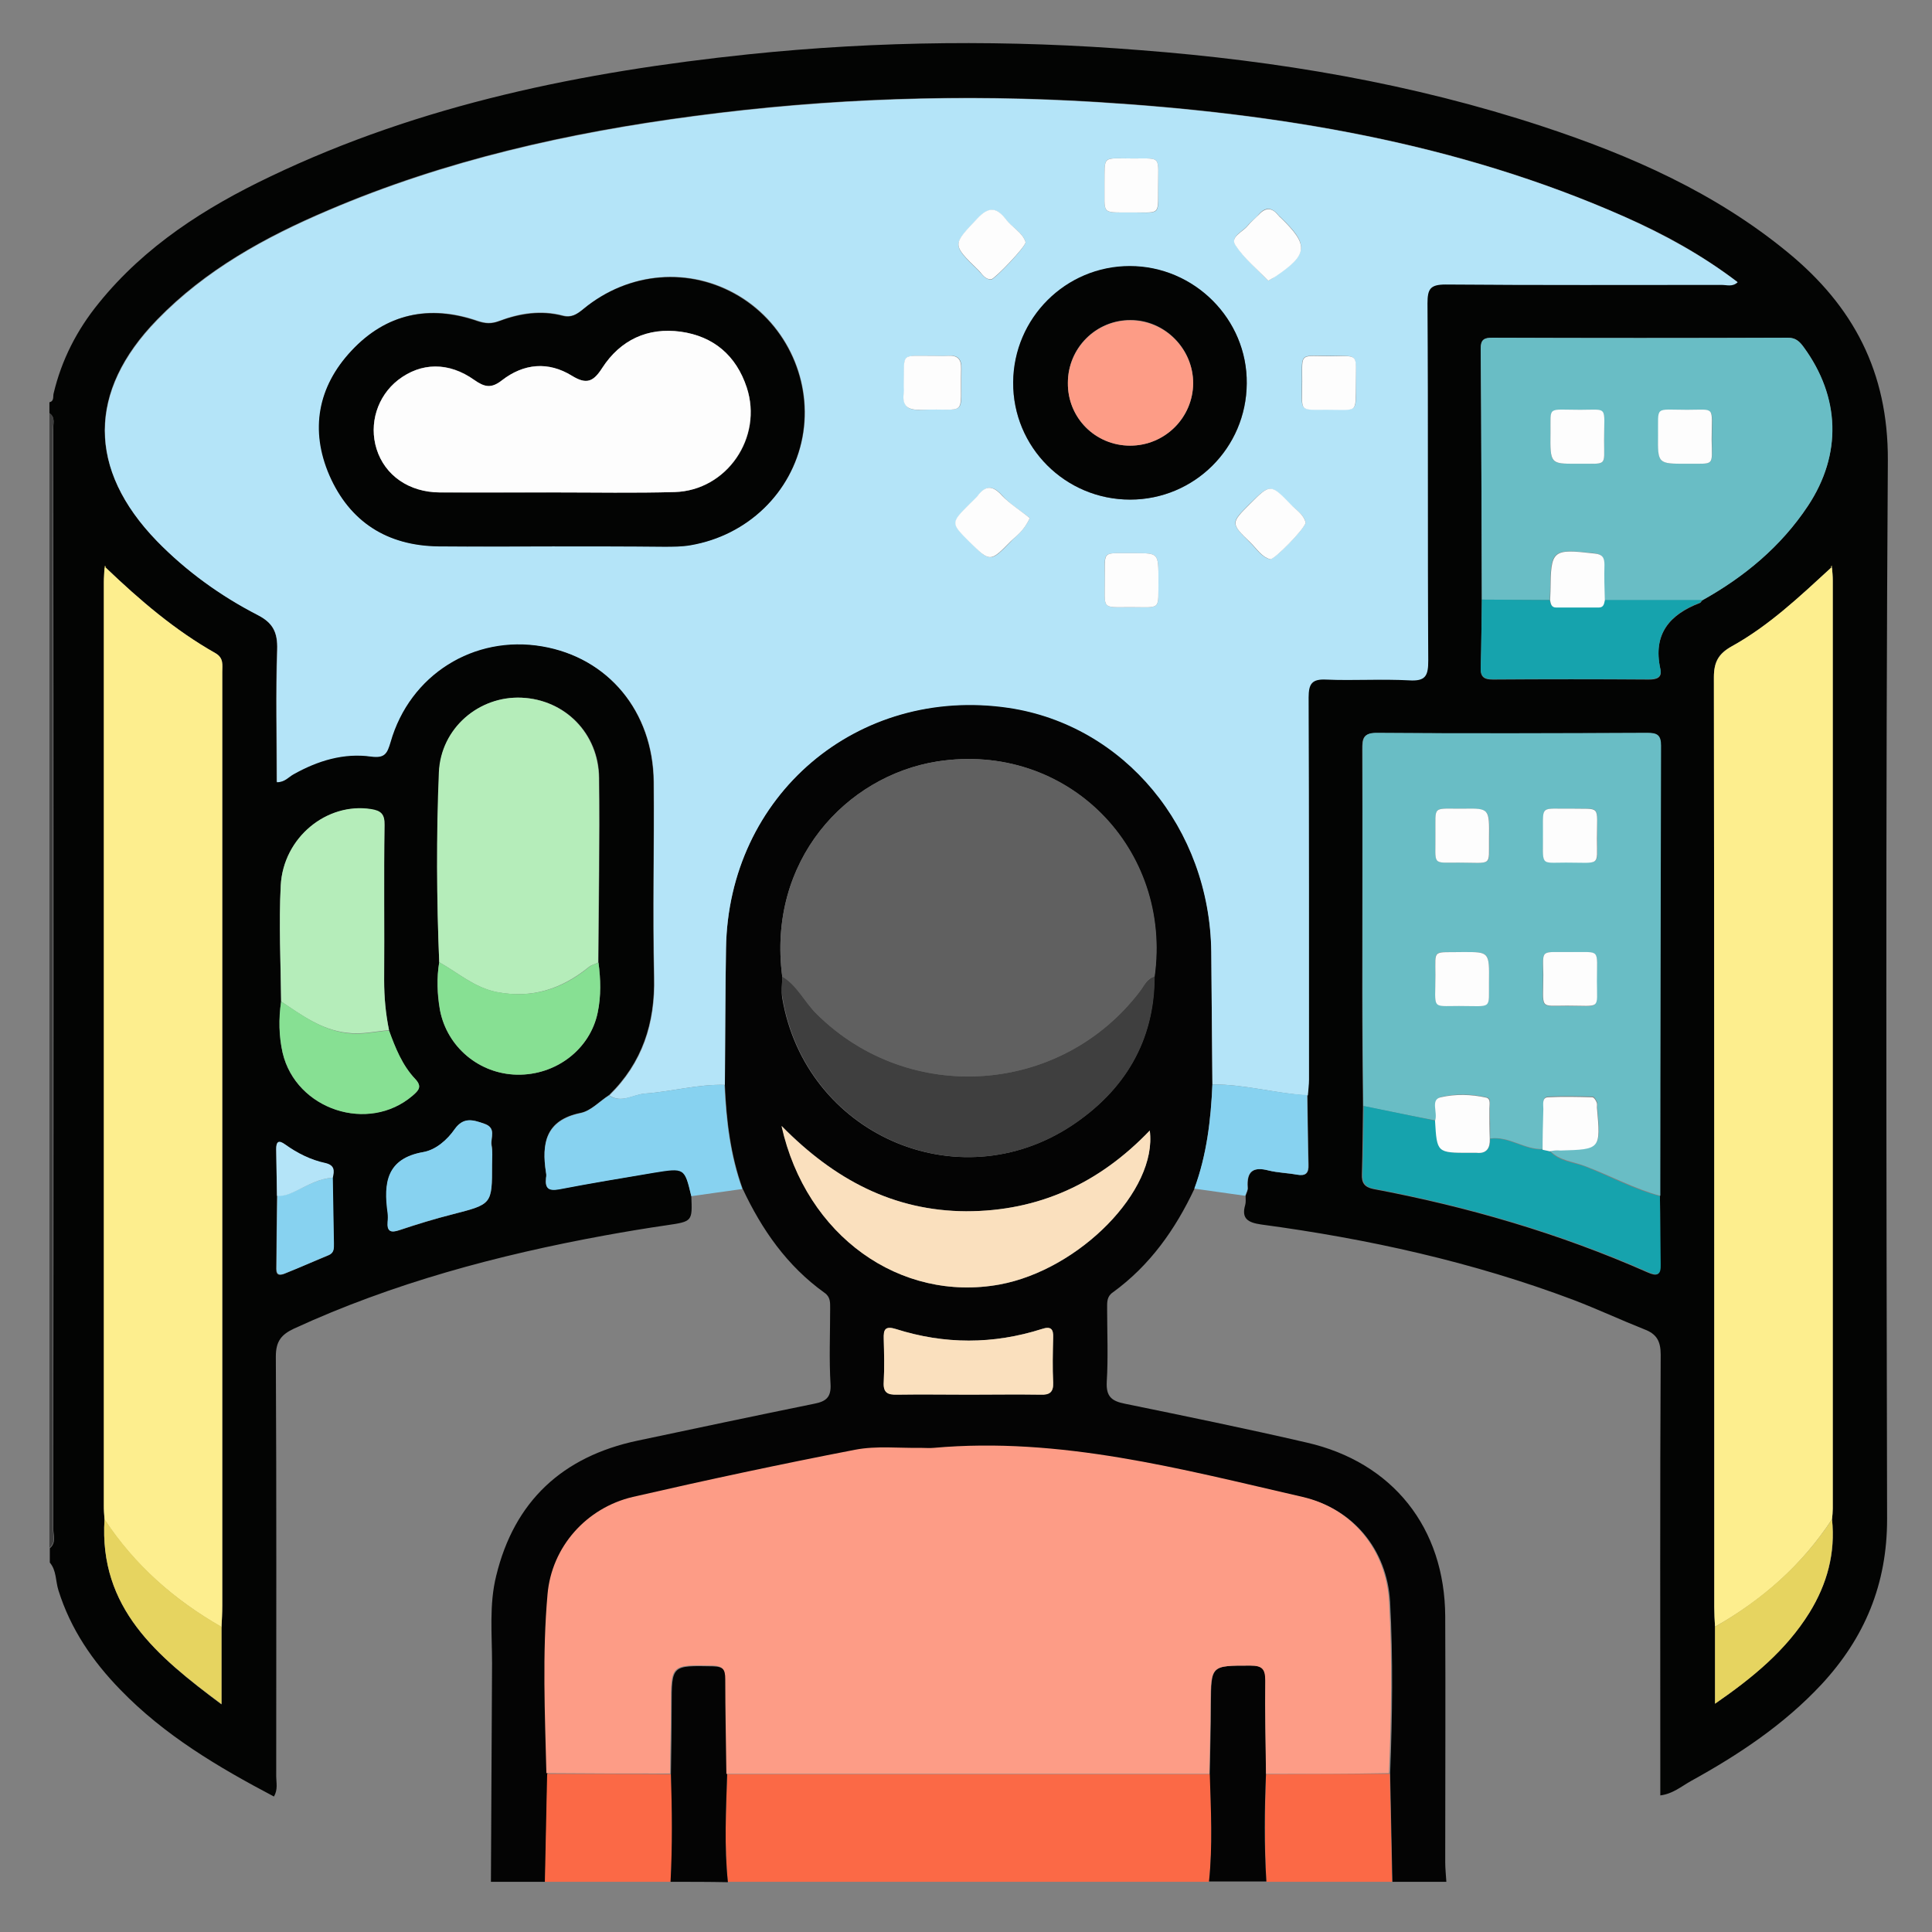 <?xml version="1.0" encoding="utf-8"?>
<!-- Generator: Adobe Illustrator 23.0.6, SVG Export Plug-In . SVG Version: 6.00 Build 0)  -->
<svg version="1.1" xmlns="http://www.w3.org/2000/svg" xmlns:xlink="http://www.w3.org/1999/xlink" x="0px" y="0px"
	 viewBox="0 0 512 512" style="enable-background:new 0 0 512 512;" xml:space="preserve">
<rect x="0" y="0" width="512" height="512" fill="#808080" stroke="none"/>
<style type="text/css">
	.st0{display:none;}
	.st1{display:inline;}
	.st2{display:inline;fill:#B16D44;}
	.st3{display:inline;fill:#FDF5DF;}
	.st4{display:inline;fill:#CB8B66;}
	.st5{display:inline;fill:#FEE901;}
	.st6{display:inline;fill:#FEEFCB;}
	.st7{display:inline;fill:#828CB2;}
	.st8{display:inline;fill:#FEC9B8;}
	.st9{display:inline;fill:#F9BAA6;}
	.st10{display:inline;fill:#BF7951;}
	.st11{display:inline;fill:#FED801;}
	.st12{display:inline;fill:#CB8C68;}
	.st13{display:inline;fill:#AF6A41;}
	.st14{display:inline;fill:#717EB2;}
	.st15{display:inline;fill:#848DB3;}
	.st16{display:inline;fill:#FDF7E9;}
	.st17{display:inline;fill:#030303;}
	.st18{display:inline;fill:#F5F2F5;}
	.st19{display:inline;fill:#EBE8EB;}
	.st20{display:inline;fill:#040404;}
	.st21{display:inline;fill:#EAC581;}
	.st22{display:inline;fill:#B8DA91;}
	.st23{display:inline;fill:#E6C17F;}
	.st24{display:inline;fill:#8F858F;}
	.st25{display:inline;fill:#030304;}
	.st26{display:inline;fill:#070707;}
	.st27{display:inline;fill:#B18989;}
	.st28{display:inline;fill:#97C0F3;}
	.st29{display:inline;fill:#99C2F6;}
	.st30{fill:#030403;}
	.st31{fill:#040404;}
	.st32{fill:#FB6946;}
	.st33{fill:#3F3F3F;}
	.st34{fill:#B4E4F8;}
	.st35{fill:#FDEE8E;}
	.st36{fill:#69BDC5;}
	.st37{fill:#B5EDBA;}
	.st38{fill:#16A3AD;}
	.st39{fill:#87D2F0;}
	.st40{fill:#87E093;}
	.st41{fill:#E6D460;}
	.st42{fill:#FD9C86;}
	.st43{fill:#606060;}
	.st44{fill:#FAE0BE;}
	.st45{fill:#FDFDFD;}
</style>
<g id="Layer_1" class="st0">
	<path class="st1" d="M376.6,352.7c0-34,0-67.7,0-101.5c4,0,7.7,0,11.9,0c0,1.3,0,2.7,0,4c0,38,0,76,0,114
		c0,12.5-7.3,19.8-19.8,19.8c-37.7,0-75.5,0-113.2,0c-1.5,0-3,0-4.7,0c0,4,0,7.8,0,12c7.9,0,15.7,0,23.5,0c2.2,0,4.5-0.1,6.7,0
		c6.2,0.3,11.1,5.1,11.4,11.3c0.2,4.2,0.2,8.5,0,12.7c-0.2,7.1-5.3,11.9-12.7,11.9c-24.6,0-49.2,0-73.9,0c-6.9,0-13.8,0-20.6,0
		c-7.7-0.1-12.6-5-12.7-12.7c0-3.6-0.1-7.3,0-10.9c0.1-7.4,5.1-12.4,12.6-12.4c9.6-0.1,19.2,0,29.1,0c0-3.9,0-7.7,0-12
		c-1.4,0-2.9,0-4.3,0c-37.7,0-75.5,0-113.2,0c-13,0-20.1-7.2-20.1-20.2c0-62.5,0-125,0-187.5c0-13.2,7.1-20.3,20.4-20.3
		c15,0,30,0,45.4,0c0-11.9,0-23.7,0-35.8c4.2,0,8,0,12.1,0c0,11.8,0,23.5,0,35.6c48.1,0,95.9,0,143.9,0c0,4.2,0,8,0,12.1
		c-1.6,0-3,0-4.5,0c-65.4,0-130.7,0-196.1,0c-7.6,0-9.1,1.5-9.1,9.2c0,55.4,0,110.7,0,166.1c0,1.4,0,2.7,0,4.4
		C184.5,352.7,280.3,352.7,376.6,352.7z M376.5,365.2c-96.2,0-192,0-287.7,0c-0.9,10.2,0.5,11.8,10.3,11.8c89.2,0,178.4,0,267.6,0
		c1.2,0,2.5,0.1,3.7,0c3.6-0.2,5.8-2.4,6-5.9C376.6,369.2,376.5,367.3,376.5,365.2z M184.6,424.8c32.1,0,63.9,0,95.6,0
		c0-4,0-7.8,0-11.8c-11.5,0-22.8,0-34,0c-5.7,0-7.7-2-7.7-7.7c0-5.3,0-10.7,0-16.1c-4.2,0-8,0-12,0c0,5.6,0,10.9,0,16.3
		c0,5.3-2.1,7.4-7.5,7.4c-10.1,0-20.2,0-30.4,0c-1.3,0-2.6,0-4,0C184.6,417.2,184.6,420.8,184.6,424.8z"/>
	<path class="st1" d="M278.7,252.8c-2,1-3.5,1.8-5.1,2.5c-3.9,1.8-6.6,1-8.9-2.7c-3.8-6.2-7.5-12.4-11.1-18.6
		c-2.6-4.5-2.1-7.1,2.3-10.1c19-13.4,37.9-26.9,56.9-40.2c2.9-2,4.8-4.3,6.1-7.6c6.3-15.9,12.9-31.6,19.4-47.5
		c1.2-2.8,2.6-5.2,5.9-5.5c3.4-0.3,5.1,2,6.6,4.6c17.8,29.8,35.5,59.6,53.4,89.4c1.6,2.6,2.6,5.2,0.7,8c-1.9,2.8-4.7,2.8-7.7,2.5
		c-17.6-1.9-35.3-3.8-52.9-5.7c-1.3-0.1-2.9-0.2-4,0.4c-9.6,4.7-19.2,9.5-29.2,14.4c4.1,6.8,8,13.4,11.9,20
		c4.1,6.8,3.6,8.9-3.1,12.9c-5.5,3.3-10.9,6.5-16.4,9.8c-4.9,2.8-7.5,2.1-10.5-2.8C288.2,268.8,283.6,261,278.7,252.8z M294.1,231.6
		c14.1-7,27.8-13.9,41.6-20.5c2.1-1,4.8-1.5,7.1-1.4c9,0.7,17.9,1.8,26.8,2.7c6.1,0.6,12.2,1.2,19,1.9c-14.5-24.3-28.6-47.9-43-72
		c-6,14.7-11.6,28.6-17.4,42.3c-1,2.3-2.8,4.5-4.7,6c-11.7,8.5-23.6,16.8-35.4,25.1c-0.8,0.5-1.5,1.2-2.3,1.9
		C288.5,222.3,291.2,226.8,294.1,231.6z M289.5,247.4c3.9,6.5,7.7,12.8,11.6,19.3c3.5-2.1,6.8-4,10.3-6.1
		c-3.8-6.3-7.4-12.3-11.1-18.5C296.5,243.9,293.1,245.6,289.5,247.4z M272.5,242.4c3.8-1.9,7.1-3.6,10.7-5.4
		c-2.6-4.3-5-8.3-7.5-12.6c-3.4,2.4-6.5,4.6-9.8,6.9C268.2,235.1,270.3,238.6,272.5,242.4z"/>
	<path class="st1" d="M214.4,328.8c-4.1,0-7.8,0-11.9,0c0-1.5,0-2.9,0-4.2c0-16.1,0-32.2,0-48.4c0-8.4-4.9-13.2-13.3-13.3
		c-15.1,0-30.2,0-45.4,0c-8.6,0-13.4,4.8-13.4,13.5c0,16,0,32,0,48c0,1.3,0,2.7,0,4.3c-4,0-7.7,0-12,0c0-1.2,0-2.5,0-3.8
		c0-16,0-32,0-48c0-16,9.9-25.9,25.9-26c1.1,0,2.1,0,3.5,0c-14.6-16.9-15.1-33.9-1.6-46.3c11.9-10.9,30.3-10.4,41.6,1.2
		c12.3,12.5,11.3,30-2.7,44.8c3.4,0.3,6.8,0.2,10,0.9c10.4,2,18.7,10.3,19,20.8C214.8,291.1,214.4,309.8,214.4,328.8z M166.4,209
		c-9.8,0-17.8,8.1-17.9,17.9c0,10,8.1,18.1,18.1,18.1c9.8,0,17.9-8.1,17.9-17.9C184.5,217.1,176.4,209,166.4,209z"/>
	<path class="st1" d="M136.8,275.2c3.9,0,7.6,0,11.5,0c0,17.8,0,35.5,0,53.5c-3.7,0-7.5,0-11.5,0C136.8,311,136.8,293.3,136.8,275.2
		z"/>
	<path class="st1" d="M196.2,328.8c-3.9,0-7.6,0-11.5,0c0-17.8,0-35.5,0-53.5c3.7,0,7.5,0,11.5,0C196.2,293,196.2,310.7,196.2,328.8
		z"/>
	<path class="st1" d="M103,78.5c3.3,2.1,6.5,4.1,9.7,6.2c-8.3,14.9-8.4,29.6,0,44.7c-3.3,2.1-6.5,4.1-9.7,6.1
		C91.9,122.4,91.8,93.4,103,78.5z"/>
	<path class="st1" d="M184.2,84.7c3.5-2.2,6.7-4.2,9.8-6.1c11.1,14,11.2,41.7,0.1,56.9c-3.1-1.9-6.2-3.9-9.8-6.1
		C192.4,114.6,192.7,99.8,184.2,84.7z"/>
	<path class="st1" d="M380.2,109.1c3.8,1.4,7.3,2.7,11.2,4.2c-3.5,9.4-7,18.6-10.5,28.1c-3.8-1.4-7.3-2.7-11.2-4.2
		C373.2,127.9,376.6,118.7,380.2,109.1z"/>
	<path class="st1" d="M389.8,158c8.7-5.2,17-10.1,25.8-15.4c2,3.3,4,6.6,6.2,10.3c-8.5,5.1-16.9,10.1-25.7,15.4
		C394,164.9,392,161.6,389.8,158z"/>
	<path class="st1" d="M436,187.7c-0.6,4.2-1.1,7.8-1.7,11.9c-10-1.4-19.5-2.7-29.6-4.1c0.5-4,1-7.8,1.6-11.9
		C416.2,185,425.8,186.3,436,187.7z"/>
	<path class="st1" d="M123.3,91.2c3.3,2.1,6.4,4.1,9.8,6.2c-3.3,6.4-3.6,12.6,0.1,19.1c-3.4,2.1-6.6,4.2-9.8,6.2
		C117,114.4,116.9,100.7,123.3,91.2z"/>
	<path class="st1" d="M173.6,122.7c-3.1-2-6.3-3.9-9.7-6.1c3.3-6.3,3.6-12.5,0-19.1c3.3-2.1,6.5-4.1,9.8-6.2
		C180.1,99.4,180.1,114.5,173.6,122.7z"/>
	<path class="st1" d="M148.6,101c3.3,0,5.9,2.8,5.9,6c0,3.2-2.8,6-6,5.9c-3.3,0-5.9-2.8-5.9-6C142.6,103.7,145.3,101,148.6,101z"/>
</g>
<g id="Layer_2" class="st0">
	<path class="st2" d="M356.7,338.6c12.6,0.1,25.3,0.1,37.9,0.2c1.4,0,2.8-0.1,4.3,0c4.7,0.3,7.8,3.1,8,7.1c0.1,4.1-3.1,7.4-8,7.6
		c-4.1,0.2-8.2,0-12.3,0.1c-4.9,0-9.8,0.1-14.7,0.2c-13,0-26,0-39,0c-94.9,0-189.9,0-284.8,0c-8-0.1-16-0.3-24-0.2
		c-4.5,0.1-8.3-0.8-11.1-4.6c0-1.9,0-3.8,0-5.7c2.6-3.7,6.2-4.6,10.6-4.6c30,0.1,59.9,0.1,89.9,0.1c1.9,0,3.8-0.2,5.7-0.2
		c27.9,0,55.8,0,83.7,0.1c4.8,0,9.5,0,14.3,0c20.6,0,41.3,0,61.9,0C304.9,338.6,330.8,338.6,356.7,338.6z"/>
	<path class="st3" d="M425,204.7c-28.4,0-56.9,0.1-85.3,0c-3.6,0-5.8,0.9-7.6,4.2c-4,7.5-8.5,14.7-12.8,22.1c-1.6,2.7-2.8,3.4-4.6,0
		c-4.4-8-9.2-15.8-13.7-23.7c-0.9-1.5-1.8-2.6-3.6-2.5c-10.4,0.5-20.7-0.1-30.9-2.9c0-6.1,0-12.1,0-18.2
		c11.3-15.1,14.7-32.2,11.7-50.4c-3.8-23-17-39.5-37.4-50.4c0.6-9.9-0.2-19.8,0.9-29.8c2-17.7,15.9-33.1,33.6-36.3
		c3.8-0.7,7.5-0.9,11.3-0.9c45.9,0,91.7,0,137.6,0.1c1,1.4,2.6,1.1,3.9,1.4c17.3,3.1,32.7,22.5,32.3,41.9
		c-0.7,34.7-0.2,69.5-0.2,104.2c0,18.1-13.2,35.1-30.8,39.5C427.8,203.3,426.1,203.5,425,204.7z M311.8,74.2
		c-0.4,1.2-0.7,2.4-1.2,3.5c-3.7,9.8-7.7,19.4-10.9,29.3c-2.8,8.7-0.4,16.7,5.9,23.2c6.5,6.7,14.6,8.8,23.5,6.5
		c13.6-3.6,21-17.4,16.5-30.8c-3.2-9.6-7-18.9-10.7-28.4c-1-2.7-1.1-4,2.5-3.9c7.1,0.2,14.2,0.2,21.3,0c3.2-0.1,4,1.1,4,4.1
		c-0.1,25.5-0.1,50.9,0,76.4c0,3.4-1.2,4.2-4.4,4.2c-9.2-0.2-18.3-0.2-27.5,0c-4.4,0.1-7.2,3.1-7.3,7.1c-0.1,4,2.8,7.1,7.2,7.1
		c26.3,0.1,52.5,0.1,78.8,0c5.2,0,8.3-4,7-8.9c-1-3.9-4-5.5-7.9-5.5c-9,0-18-0.1-27,0c-3,0.1-4.1-0.7-4.1-3.9
		c0.1-25.6,0.1-51.2,0-76.9c0-3.2,1.1-4,4.1-3.9c6.8,0.2,13.6,0.2,20.4,0c3.9-0.1,4.6,0.9,3.2,4.5c-3.7,9.4-7.6,18.8-10.6,28.4
		c-3,9.7-0.6,18.6,7.4,25.2c7.7,6.5,16.5,7.6,25.7,3.4c11-5,16.5-17.4,12.6-29c-3.2-9.4-6.9-18.7-10.5-27.9c-1.3-3.3-1.2-5,3-4.6
		c3.3,0.3,6.6,0.1,10,0c5.2-0.1,8.7-3.2,8.7-7.5c0-3.9-3.5-7-8.4-7.4c-1.3-0.1-2.5,0-3.8,0c-18,0-36.1,0-54.1,0
		c-7.5,0-7.5,0-7.7-7.4c-0.1-5.6-2.5-8.7-7-9c-4.7-0.3-7.5,2.8-7.9,8.7c-0.1,0.8-0.1,1.6,0,2.4c0.8,4.6-1.4,5.4-5.6,5.4
		c-16.9-0.2-33.8,0.2-50.8-0.2c-14.6-0.3-16.8,1.5-17.1,7.4c-0.3,6.1,3.1,7.5,16.8,7.6C307.8,73.7,309.7,73.3,311.8,74.2z"/>
	<path class="st4" d="M48.1,353.8c94.9,0,189.9,0,284.8,0c-3.5,20-7.2,40-10.6,60c-1.4,8.3-3.5,16.1-13.1,18.6
		c-7.9,0.1-15.8,0.2-23.8,0.3c-26.6,0-53.1-0.1-79.7-0.1c-36.7,0-73.4,0.1-110.1,0.1c-6.6,0-13.2,0-19.9-0.1
		c-8.5-0.1-14.2-4.4-15.8-12.7C55.8,397.8,52,375.8,48.1,353.8z"/>
	<path class="st5" d="M95.7,432.7c36.7,0,73.4-0.1,110.1-0.1c26.6,0,53.1,0.1,79.7,0.1c0,21.7,0,43.4,0,65.2
		c-21.5,0-43,0.1-64.5,0.1c-40.2,0-80.4,0-120.5,0.1c-3.6,0-4.8-0.8-4.8-4.7C95.8,473.1,95.7,452.9,95.7,432.7z"/>
	<path class="st6" d="M425,204.7c1.1-1.2,2.8-1.4,4.3-1.8c17.6-4.5,30.8-21.4,30.8-39.5c0-34.8-0.5-69.5,0.2-104.2
		c0.4-19.4-15.1-38.8-32.3-41.9c-1.3-0.2-2.9,0-3.9-1.4c11.4,0,22.8-0.1,34.1,0C479.7,16,499,35.4,499,57c0,35.6,0,71.1,0,106.7
		c0,18.9-15.2,37.1-33.8,40.1C451.8,205.9,438.4,204.3,425,204.7z"/>
	<path class="st7" d="M202.8,338.6c-27.9,0-55.8,0-83.7-0.1c0-11.4,0.3-22.8,0-34.1c-1-30.5,19.5-57.5,46.9-66.6
		c3.7,1.1,5.2,4.7,8,6.8c0.4,0.3,0.9,0.6,1.3,1c0,0-0.1,0-0.1,0c-0.4,2.1,1.1,3.5,2,5.1c9.5,16.4,18.9,32.8,28.4,49.2
		c-3,3.6-2.9,7.9-2.9,12.3C202.9,321,202.8,329.8,202.8,338.6z"/>
	<path class="st8" d="M174,244.6c-2.8-2.1-4.4-5.7-8-6.8c0-3.2-2.6-4.9-4-7.3c-5.9-9.6-8.3-20.1-8.5-31.3c-0.1-5.4,1.1-11-0.9-16.3
		c2.2-3.2,0.8-6.7,0.9-10c0.3-10.5,6-17.5,16.3-18.6c15.1-1.7,30.2-0.5,45.3-0.6c0.1,1.1,0.8,1.6,1.7,2c8.2,3.6,10.7,10.5,10.6,18.8
		c-0.1,8.8,0.2,17.7-0.1,26.5c-0.5,15.3-5.8,28.7-16.6,39.9c-5.6,5.8-12.7,9.1-19.4,13.1c-6-1.7-10.9-5.6-16.2-8.4c0,0,0.1,0,0.1,0
		C174.9,245.3,174.4,245,174,244.6z"/>
	<path class="st7" d="M279,338.6c-20.6,0-41.3,0-61.9,0c0-9.3-0.1-18.6,0.1-27.8c0.1-3.9-0.6-7.4-3.1-10.5
		c6.4-11.2,12.9-22.3,19.2-33.6c3.9-7,8.9-13.3,11.4-21l-0.1,0c0.4-0.3,0.8-0.6,1.2-1c2.5-2.3,5-4.6,7.5-6.9
		c21.3,7.1,35.6,21.4,43.6,42.2c0.7,1.8,1.4,3.5,2.1,5.2c0,10.8-0.1,21.6-0.1,32.4c-5.3,0-10.6,0.3-15.9,0c-3.2-0.1-4,1.1-3.9,4
		C279.1,327.3,279,332.9,279,338.6z"/>
	<path class="st4" d="M215.1,153.7c-15.1,0.2-30.3-1-45.3,0.6c-10.3,1.1-16,8.1-16.3,18.6c-0.1,3.3,1.2,6.9-0.9,10
		c-26.7-40.1-5.8-92.5,39-104.4c0.5,0.3,1,0.7,1.6,0.9c18.3,6.6,31.9,18.5,40.7,36.1c6,12.1,6.5,24.8,6.1,37.9
		C231.6,153.5,223.4,153.6,215.1,153.7z"/>
	<path class="st9" d="M215.1,153.7c8.2-0.1,16.5-0.2,24.7-0.3c2.5,0,5,0.1,7.6,0.1c11,0.2,18.7,7.9,18.9,18.8
		c0.1,3.8,0,7.6,0.1,11.4c0,6.1,0,12.1,0,18.2c-0.6,12.1-4,23.3-11.5,33c-0.7,0.9-1.1,1.9-1.7,2.8c-2.5,2.3-5,4.6-7.5,6.9
		c-0.4,0.3-0.8,0.6-1.2,1c0,0,0.1,0,0.1,0c-16.4,11.4-34,14.7-53.2,8.5c6.7-4.1,13.8-7.4,19.4-13.1c10.8-11.2,16.1-24.6,16.6-39.9
		c0.3-8.8,0-17.7,0.1-26.5c0-8.3-2.4-15.2-10.6-18.8C216,155.3,215.3,154.7,215.1,153.7z"/>
	<path class="st10" d="M266.5,183.7c0-3.8,0-7.6-0.1-11.4c-0.2-10.9-8-18.6-18.9-18.8c-2.5-0.1-5-0.1-7.6-0.1
		c0.4-13-0.1-25.8-6.1-37.9C225,98,211.4,86.1,193.1,79.5c-0.6-0.2-1.1-0.6-1.6-0.9c15.3-4.8,30.2-3.3,44.8,2.5
		c1.5,0.6,2.9,1.2,4.4,1.8c20.4,10.9,33.6,27.4,37.4,50.4C281.2,151.5,277.8,168.6,266.5,183.7z"/>
	<path class="st10" d="M309.2,432.4c9.6-2.5,11.7-10.3,13.1-18.6c3.5-20,7.1-40,10.6-60c13,0,26,0,39,0
		c-3.6,20.3-7.3,40.6-10.9,60.9c-0.4,2.2-0.8,4.3-1.4,6.5c-2,7.3-7.3,11.3-14.9,11.4c-6.8,0.1-13.6,0.1-20.4,0.1
		C319.3,432.6,314.2,432.5,309.2,432.4z"/>
	<path class="st11" d="M309.2,432.4c5,0.1,10.1,0.2,15.1,0.3c0,20.3-0.1,40.7,0.1,61c0,3.5-0.9,4.6-4.5,4.5
		c-11.5-0.3-23-0.2-34.5-0.3c0-21.7,0-43.4,0-65.2C293.3,432.6,301.2,432.5,309.2,432.4z"/>
	<path class="st12" d="M298.7,317.6c0-10.8,0.1-21.6,0.1-32.4c0.1-7.9,0.3-15.8,0.1-23.7c-0.1-3.4,0.7-4.7,4.4-4.6
		c9.8,0.3,19.6,0.2,29.4,0c3.1-0.1,4.1,0.9,4,4c-0.2,6.3-0.1,12.6-0.1,19c0,5,0,10,0,15c0,7.6,0,15.1,0,22.7
		C324,317.6,311.4,317.6,298.7,317.6z"/>
	<path class="st5" d="M298.7,317.6c12.6,0,25.3,0,37.9-0.1c5.5,0,11,0.2,16.5,0.1c2.6-0.1,3.6,0.7,3.5,3.4
		c-0.2,5.8-0.1,11.7-0.1,17.5c-25.9,0-51.8,0-77.7,0c0-5.6,0.1-11.3-0.1-16.9c-0.1-3,0.6-4.2,3.9-4
		C288.1,317.9,293.4,317.6,298.7,317.6z"/>
	<path class="st13" d="M336.7,294.8c0-5,0-10,0-15c19.6,0,39.2,0.1,58.8,0.1c7.5,0,11.2,2.3,11.4,7.1c0.2,5-3.6,7.6-11.3,7.6
		C375.9,294.8,356.3,294.8,336.7,294.8z"/>
	<path class="st14" d="M214.1,300.2c2.5,3.1,3.1,6.6,3.1,10.5c-0.2,9.3-0.1,18.5-0.1,27.8c-4.8,0-9.5,0-14.3,0
		c0-8.8,0.1-17.6,0-26.3c-0.1-4.4-0.2-8.7,2.9-12.3C208.5,299.5,211.3,299.6,214.1,300.2z"/>
	<path class="st15" d="M311.8,74.2c-2-0.9-3.9-0.5-5.8-0.5c-13.8,0-17.2-1.5-16.8-7.6c0.3-5.9,2.6-7.7,17.1-7.4
		c16.9,0.3,33.8,0,50.8,0.2c4.1,0.1,6.4-0.8,5.6-5.4c-0.1-0.8-0.1-1.6,0-2.4c0.4-5.8,3.2-8.9,7.9-8.7c4.5,0.2,6.9,3.4,7,9
		c0.1,7.4,0.1,7.4,7.7,7.4c18,0,36.1,0,54.1,0c1.3,0,2.5-0.1,3.8,0c4.9,0.4,8.4,3.4,8.4,7.4c0,4.3-3.5,7.3-8.7,7.5
		c-3.3,0.1-6.7,0.2-10,0c-4.3-0.4-4.3,1.3-3,4.6c3.6,9.3,7.4,18.5,10.5,27.9c3.9,11.6-1.6,23.9-12.6,29c-9.2,4.2-18,3.1-25.7-3.4
		c-8-6.7-10.4-15.5-7.4-25.2c3-9.6,6.9-19,10.6-28.4c1.5-3.6,0.7-4.7-3.2-4.5c-6.8,0.3-13.6,0.2-20.4,0c-3-0.1-4.1,0.7-4.1,3.9
		c0.1,25.6,0.1,51.2,0,76.9c0,3.2,1.1,4,4.1,3.9c9-0.2,18-0.1,27,0c3.9,0,6.9,1.5,7.9,5.5c1.2,4.9-1.8,8.8-7,8.9
		c-26.3,0.1-52.5,0.1-78.8,0c-4.4,0-7.3-3.2-7.2-7.1c0.1-4,3-7.1,7.3-7.1c9.2-0.2,18.3-0.2,27.5,0c3.2,0.1,4.4-0.7,4.4-4.2
		c-0.1-25.5-0.1-50.9,0-76.4c0-3-0.8-4.2-4-4.1c-7.1,0.2-14.2,0.2-21.3,0c-3.5-0.1-3.5,1.2-2.5,3.9c3.7,9.4,7.5,18.8,10.7,28.4
		c4.5,13.5-2.9,27.3-16.5,30.8c-8.9,2.3-17,0.2-23.5-6.5c-6.3-6.5-8.7-14.5-5.9-23.2c3.2-9.9,7.2-19.5,10.9-29.3
		C311,76.6,311.4,75.4,311.8,74.2z M322.8,86.8c-3.1,8.2-5.9,15.5-8.7,22.8c-1.8,4.6-0.6,8.4,3.1,11.4c3.4,2.7,7.2,2.7,11,0.3
		c4.3-2.8,4.9-7.1,3.5-11.3C329.1,102.4,326,95.1,322.8,86.8z M418,88.3c-0.4,0-0.8-0.1-1.3-0.1c-2.9,7.8-6,15.5-8.6,23.4
		c-1.3,3.9,0.5,7.5,4,9.8c3.5,2.3,7.1,2.4,10.6-0.2c3.5-2.6,5.2-6.1,3.7-10.4C423.7,103.2,420.8,95.8,418,88.3z"/>
	<path class="st16" d="M214.1,300.2c-2.8-0.6-5.6-0.8-8.4-0.3c-9.5-16.4-19-32.8-28.4-49.2c-0.9-1.6-2.4-3-2-5.1
		c5.4,2.9,10.2,6.8,16.2,8.4c19.2,6.3,36.8,2.9,53.2-8.5c-2.5,7.7-7.5,14-11.4,21C227,277.9,220.5,289,214.1,300.2z"/>
	<path class="st16" d="M174,244.6c0.4,0.3,0.9,0.7,1.3,1C174.9,245.3,174.4,245,174,244.6z"/>
	<path class="st16" d="M244.6,245.6c0.4-0.3,0.8-0.6,1.2-1C245.4,245,245,245.3,244.6,245.6z"/>
	<path class="st3" d="M322.8,86.8c3.2,8.3,6.4,15.6,8.8,23.2c1.4,4.2,0.8,8.5-3.5,11.3c-3.7,2.4-7.5,2.5-11-0.3
		c-3.7-2.9-4.9-6.8-3.1-11.4C316.9,102.3,319.6,95,322.8,86.8z"/>
	<path class="st3" d="M418,88.3c2.8,7.5,5.7,15,8.4,22.5c1.5,4.3-0.2,7.7-3.7,10.4c-3.4,2.6-7.1,2.5-10.6,0.2
		c-3.5-2.3-5.3-5.9-4-9.8c2.5-7.9,5.7-15.6,8.6-23.4C417.1,88.2,417.6,88.2,418,88.3z"/>
</g>
<g id="Layer_3" class="st0">
	<path class="st17" d="M395,432.1c4.7,1.1,6.5,4.3,6.5,8.8c0,11.2,0.2,22.5-0.1,33.7c-0.3,14.1-8.5,23.7-22.4,26.6
		c-0.2,0-0.3,0.5-0.5,0.7c-104.3,0-208.6,0-313,0c-0.4-1.4-1.8-1.1-2.8-1.5c-11.4-4.5-17.2-12.9-18.2-24.9c-0.1-1,0-1.9,0-2.9
		c0-130.3,0-260.7,0-391c0-14.6,8-25.3,21.3-28.3c1.9-0.4,3.8-0.6,5.7-0.6c14.2,0,28.3,0.1,42.5-0.1c5-0.1,7.9,2,8.9,6.9
		c-1.3,5.9-3.3,7.6-9.2,7.7c-6.4,0.1-12.9,0.3-19.3-0.1c-4.1-0.2-5,1-5,5c0.1,120.6,0.1,241.1,0.1,361.7c0,7.4,0,7.4,7.2,7.4
		c55.5,0,111.1,0,166.6,0c0.8,0,1.6-0.1,2.4,0c1.6,0.1,2.6-0.2,2.8-2.2c0.8-7.5,4.6-14,7.9-20.5c9.3-18.5,18.5-37,27.7-55.5
		c0.3-0.4,0.7-0.7,0.9-1.1c16.7-33,33.4-66.1,50.2-99.1c1-2,1.1-3.9,1.1-6c0-18.3,0-36.7,0-55c0-43.4,0-86.8,0.1-130.3
		c0-3.4-0.8-4.4-4.2-4.2c-6.6,0.3-13.2,0.1-19.8,0.1c-6.3,0-8.1-1.6-9.7-7.7c1.2-5,4.3-6.9,9.5-6.9c13.5,0.2,27,0.1,40.6,0.1
		c17.1,0,28.5,11.2,28.5,28.4c0.1,27.7,0,55.4,0,83.1c0,1.7,0,3.4,0,5.1c0.3,0.1,0.6,0.1,0.9,0.2c1.8-3.5,3.5-7,5.3-10.5
		c2.2-4.2,5.4-7.5,10.1-8.2c3.1-0.5,4.3-2.2,5.4-4.6c1.7-3.6,3.5-7.2,5.5-10.7c3.7-6.6,10.9-9.1,17.8-6.2c4.1,1.7,8.2,3.8,12,6
		c6.4,3.7,8.7,11.1,5.8,18c-1,2.4-2.3,4.6-3.5,6.9c-2.4,4.3-4.7,8.3-1.9,13.7c1.9,3.6,0.1,7.5-1.7,11c-3.5,6.9-6.8,13.8-10.5,20.6
		c-1.3,2.5-0.9,3.6,1.6,4.6c2.8,1.2,5.5,2.6,8.1,4.2c11,6.6,14.7,21.1,6.6,30.9c-15.8,19-27.1,40.5-38,62.4c-2.5,5-6.6,6.6-10.5,4.4
		c-3.7-2-4.7-6.1-2.3-10.8c10.8-22.1,21.8-44.1,38.1-62.9c4.1-4.7,2.9-9.2-2.6-12.3c-8.7-4.9-8.7-4.9-13.3,4.2
		c-10.4,20.5-20.7,41-31.1,61.4c-1.3,2.5-1.8,5-1.8,7.8c0.1,34.4,0,68.9,0.1,103.3c0,5-1.4,8.8-6.7,10c-6.4-1.1-7.8-2.8-7.8-9.3
		c0-24.5,0-48.9,0-73.4c0-1.3,0-2.6,0-4c-5.4,8.5-9.7,17.3-14.2,25.9c-1.3,2.5-1.9,5-1.9,7.8c0.1,25.6,0.1,51.2,0,76.8
		c0,11.7-7.3,19-18.9,19.1c-9.5,0.1-19,0-28.5,0c-1.5,0-3.1-0.4-4.4,1.2c-8.3,10.1-18.1,18.7-27,28.2c-0.6,0.6-1.8,1.1-0.9,2.4
		c26.8,0,53.7,0,80.6,0c10.6,0,15.2-4.7,15.2-15.4c0-10.3,0-20.6,0-30.9C387,434.8,388.8,433,395,432.1z M59.1,277.4
		c0,27.8,0,55.7,0,83.5c0,37.2,0,74.4,0,111.5c0,9.9,4.8,15.1,14.1,15.1c61.3,0,122.6,0,184,0.1c3.1,0,4.1-1,4.5-3.9
		c1.1-7.6,2.2-15.3,3.7-22.8c0.9-4.3-0.3-5.3-4.6-5.3c-54.9,0.2-109.8,0.1-164.6,0.1c-2.4,0-4.9,0-7.2-0.5
		c-9-2.1-13.8-9.1-13.8-19.9c0-120.9,0-241.7,0-362.6c0-5.7-1.2-6.6-6.8-5c-6.2,1.8-9.2,6.7-9.2,15.1
		C59.1,147.7,59.1,212.5,59.1,277.4z M418.4,229.6c0.1-1.9-1.5-1.9-2.5-2.5c-5.6-2.9-11.3-5.5-16.7-8.6c-3.3-1.9-4.7-1.5-6.4,2
		c-12.1,24.4-24.5,48.8-36.9,73.1c-21.7,43-43.4,86-65.3,128.9c-1.7,3.3-1.5,4.8,2.1,6.3c5.4,2.4,10.7,5.1,15.9,8.1
		c3.1,1.8,4.5,1.3,6.1-1.9c34-67.5,68.2-135,102.3-202.5C417.4,231.6,417.9,230.6,418.4,229.6z M370.9,229.6
		c0.3,0.1,0.6,0.2,0.9,0.3c4.4-8.7,8.8-17.4,13.3-26c1.4-2.7,1.9-5.3,1.9-8.3c-0.1-37.3,0-74.6-0.1-112c0-2.2-0.1-4.5-0.5-6.7
		c-1.2-5.7-5.9-9.3-11.7-9.7c-2.9-0.2-3.9,0.5-3.9,3.6C371,123.8,370.9,176.7,370.9,229.6z M356.4,386.2c-0.3,0-0.6-0.1-0.9-0.1
		c-9.2,18.2-18.4,36.4-27.8,55.1c8.7,0,16.5,0,24.4,0c2.7,0,4.3-1.2,4.3-4C356.5,420.2,356.4,403.2,356.4,386.2z M277.1,478.2
		c8.9-8.5,17.6-16.9,26.2-25.2c1.4-1.3,0.9-2.1-0.5-2.8c-5.7-2.9-11.5-5.8-17.2-8.7c-1.8-0.9-2.5-0.5-2.8,1.6
		C280.9,454.8,279,466.5,277.1,478.2z M424.3,215.2c1.7,0.1,1.9-1.1,2.3-1.9c1.7-3.1,3.1-6.3,4.8-9.4c1.1-2,0.7-3-1.3-4
		c-6.3-3.1-12.6-6.3-18.8-9.5c-0.6-0.3-1.1-0.6-1.8-0.7c-1.6-0.3-1.7,1.1-2.1,2c-1.7,4-4.8,7.4-5.3,12
		C409.7,207.6,417.2,211.5,424.3,215.2z M422.1,164.8c-0.4,0.3-1.2,0.5-1.4,0.9c-1.8,3.4-4.3,6.7-4.8,10.3c-0.2,1.7,4.3,2.6,6.7,3.9
		c2.6,1.5,5.4,2.8,8.1,4.1c9.1,4.5,9,4.5,13.2-4.7c1-2.2,0.9-3.4-1.4-4.5c-5.1-2.4-10-5-15-7.5C425.7,166.6,424,165.7,422.1,164.8z
		 M450.7,148.3c-0.4-0.5-0.7-1-1.1-1.4c-4.8-4.7-8.6-4.1-11.7,2c-0.5,1-1.1,2-1.5,3c-0.5,1.2-2.1,2.7-0.1,3.7c2.8,1.4,6.1,5,8.3,3.2
		C447.6,156.5,448.7,152.1,450.7,148.3z"/>
	<path class="st18" d="M304.3,362.9c-9.2,18.5-18.5,37-27.7,55.5c-3.3,6.6-7.1,13-7.9,20.5c-0.2,2-1.2,2.3-2.8,2.2
		c-0.8-0.1-1.6,0-2.4,0c-55.5,0-111.1,0-166.6,0c-7.2,0-7.2,0-7.2-7.4c0-120.6,0-241.1-0.1-361.7c0-4,0.9-5.2,5-5
		c6.4,0.4,12.9,0.1,19.3,0.1c5.9-0.1,7.9-1.8,9.2-7.7c6.4,0,12.8,0,19.2,0c0.4,3.3,0.5,6.8,1.3,10c4.3,17.9,19.1,29.2,38.6,29.3
		c26.5,0.1,53.1-0.1,79.6,0.1c19.3,0.2,32.9-8,40.3-26c2,1.4,1.2,3.5,1.2,5.3c0.1,18.8,0,37.6,0,56.4c-26,0.1-52.1,0.1-78.1,0.2
		c-1.4,0-2.9-0.1-4.3,0.1c-4,0.5-6.4,2.8-6.6,6.9c-0.2,4,2.5,7,6.6,7.4c1.4,0.2,2.9,0.1,4.3,0.1c26,0.1,52.1,0.1,78.1,0.2
		c0,32.5,0,65,0,97.5c-1.8,0.1-3.5,0.3-5.3,0.3c-24.3,0-48.6,0-72.8,0c-2.1,0-4.2,0-6.2,0.6c-3.3,1-4.9,3.5-4.8,7
		c0.1,3.5,1.9,5.8,5.2,6.6c1.7,0.4,3.5,0.4,5.3,0.4c18.2,0,36.3,0,54.5,0c8,0,16.1,0.2,24.1,0.3c0,31.9,0,63.8,0,95.7
		C303.3,359.7,302.6,361.6,304.3,362.9z M105.9,270.6c0,8.5-0.1,17.1,0,25.6c0.1,11.5,7.6,19,19.1,19.1c16.9,0.1,33.8,0.1,50.7,0
		c11.7-0.1,19.2-7.8,19.3-19.5c0.1-16.7,0.1-33.5,0-50.2c0-11.7-7.6-19.5-19.2-19.5c-16.9-0.1-33.8-0.1-50.7,0
		c-11.5,0.1-19,7.5-19.2,19C105.8,253.5,105.9,262.1,105.9,270.6z M150.2,204.7c8.5,0,17.1,0.1,25.6,0c11.8-0.1,19.2-7.6,19.2-19.4
		c0.1-16.7,0.1-33.5,0-50.2c0-11.8-7.6-19.4-19.2-19.5c-16.9-0.1-33.8-0.1-50.7,0c-11.5,0-19.1,7.5-19.1,19
		c-0.1,17.1-0.1,34.1,0,51.2c0.1,11.6,7.5,18.8,19.1,18.9C133.5,204.8,141.8,204.7,150.2,204.7z M105.9,381.1c0,8.5-0.1,17.1,0,25.6
		c0.2,11.5,7.7,18.9,19.2,18.9c16.9,0.1,33.8,0.1,50.7,0c11.4-0.1,19.1-7.7,19.1-19.1c0.1-16.9,0.1-33.8,0-50.7
		c0-11.7-7.5-19.2-19.3-19.3c-16.9-0.1-33.8-0.1-50.7,0c-11.7,0.1-18.9,7.4-19.1,19C105.8,364.1,105.9,372.6,105.9,381.1z
		 M247.9,183.5c8.2,0,16.4,0,24.6,0c5.9,0,9.4-2.8,9.3-7.4c-0.1-4.4-3.5-7.1-9.1-7.1c-16.6,0-33.1,0-49.7,0c-5.7,0-8.9,2.6-8.9,7.2
		c0,4.7,2.9,7.2,8.7,7.3C231.2,183.5,239.6,183.5,247.9,183.5z M248.2,281.6c-8.5,0-17,0-25.6,0c-5.5,0-8.4,2.5-8.5,7
		c-0.1,4.5,3,7.4,8.2,7.5c17,0.1,34.1,0.1,51.1,0c5.1,0,8.4-3.1,8.4-7.4c0-4.3-3.3-7.1-8.5-7.1C264.9,281.6,256.5,281.6,248.2,281.6
		z M248.1,360c-8.4,0-16.7,0-25.1,0c-5.7,0-8.9,2.5-8.9,7.1c0,4.6,3.1,7.3,8.7,7.3c16.7,0,33.4,0,50.1,0c5.5,0,8.9-3,8.8-7.4
		c-0.1-4.3-3.4-7-8.6-7C264.8,360,256.5,360,248.1,360z M237.4,408.5c5.1,0,10.3,0.1,15.4,0c4.5-0.1,7.5-3.1,7.5-7.1
		c0-3.7-2.8-7.1-7-7.2c-10.8-0.2-21.6-0.3-32.3,0c-4.5,0.1-7.1,3.5-6.9,7.7c0.2,4,2.9,6.5,7.3,6.7
		C226.8,408.6,232.1,408.5,237.4,408.5z"/>
	<path class="st19" d="M303.2,247.1c0-32.5,0-65,0-97.5c6.9-0.1,13.8-0.1,20.7-0.2c5.2-0.1,8.4-2.9,8.4-7.2c0-4.4-3.1-7.1-8.4-7.2
		c-6.9-0.1-13.8-0.1-20.7-0.2c0-18.8,0-37.6,0-56.4c0-1.8,0.8-3.9-1.2-5.3c0.6-4.5,1.3-8.9,1.9-13.4c6.3,0,12.7-0.1,19-0.1
		c1.5,6.1,3.4,7.7,9.7,7.7c6.6,0,13.2,0.2,19.8-0.1c3.4-0.2,4.2,0.8,4.2,4.2c-0.1,43.4-0.1,86.8-0.1,130.3c0,18.3,0,36.7,0,55
		c0,2.1-0.1,4.1-1.1,6c-16.8,33-33.5,66.1-50.2,99.1c-0.2,0.4-0.6,0.7-0.9,1.1c-1.7-1.4-1-3.3-1-4.9c0-31.9,0-63.8,0-95.7
		c6.4-0.1,12.8-0.2,19.2-0.3c1.9-0.1,4,0,5.7-0.7c3.3-1.5,4.7-4.3,4-7.9c-0.8-3.8-3.5-5.7-7.3-5.8
		C317.7,247.2,310.4,247.2,303.2,247.1z"/>
	<path class="st20" d="M303.9,59.7c-0.6,4.5-1.3,8.9-1.9,13.4c-7.4,18-21,26.2-40.3,26c-26.5-0.2-53.1,0-79.6-0.1
		c-19.5-0.1-34.2-11.4-38.6-29.3c-0.8-3.3-0.9-6.7-1.3-10c3.2-12.1,8.8-16.3,21.3-16.3c9.2,0,18.3-0.1,27.5,0.1
		c3,0.1,3.9-0.8,3.7-3.7c-0.4-6.7,0.6-13.1,4.3-18.9c6.8-10.5,19.2-15.4,31.4-12.3c11.7,3.1,20.2,13.5,20.9,25.9c0.5,9,0.5,9,9.6,9
		c7.4,0,14.8,0,22.2,0C295.2,43.3,301,47.9,303.9,59.7z M223.6,57.8c-20.1,0-40.2,0-60.3,0c-5.8,0-6.7,1.1-6,6.9
		c1.4,10.8,10.7,19.5,22.8,19.7c28.6,0.4,57.3,0.3,85.9,0c11.9-0.1,21.2-8.5,22.8-19.1c1-6.3,0-7.5-6.3-7.5
		C262.8,57.8,243.2,57.8,223.6,57.8z M223.1,43.2c2.4,0,4.8,0.1,7.2,0c7-0.2,6.4,1.6,6.5-6.7c0-0.8,0-1.6-0.1-2.4
		c-0.7-5.2-3.6-8.9-8.3-10.9c-5-2.1-9.7-1.3-14,2c-4.9,3.8-5.2,9.2-5.1,14.8c0,2.5,0.7,3.4,3.3,3.3C216,43.1,219.6,43.2,223.1,43.2z
		"/>
	<path class="st21" d="M395,432.1c-6.3,0.9-8,2.7-8,9.1c-0.1,10.3,0,20.6,0,30.9c0,10.7-4.7,15.4-15.2,15.4c-26.9,0-53.8,0-80.6,0
		c-0.9-1.3,0.4-1.8,0.9-2.4c8.9-9.5,18.7-18.2,27-28.2c1.3-1.6,2.9-1.2,4.4-1.2c9.5,0,19,0,28.5,0c11.6-0.1,18.9-7.4,18.9-19.1
		c0.1-25.6,0-51.2,0-76.8c0-2.8,0.5-5.3,1.9-7.8c4.5-8.6,8.8-17.4,14.2-25.9c0,1.3,0,2.6,0,4c0,24.5,0,48.9,0,73.4
		c0,6.6,1.4,8.2,7.8,9.3C394.9,419.2,395,425.7,395,432.1z"/>
	<path class="st21" d="M59.1,277.4c0-64.9,0-129.7,0-194.6c0-8.4,3-13.4,9.2-15.1c5.6-1.6,6.8-0.7,6.8,5c0,120.9,0,241.7,0,362.6
		c0,10.9,4.7,17.8,13.8,19.9c2.3,0.5,4.8,0.5,7.2,0.5c54.9,0,109.8,0.1,164.6-0.1c4.4,0,5.5,0.9,4.6,5.3c-1.5,7.6-2.6,15.2-3.7,22.8
		c-0.4,2.9-1.4,3.9-4.5,3.9c-61.3-0.1-122.6-0.1-184-0.1c-9.3,0-14.1-5.1-14.1-15.1c0-37.2,0-74.4,0-111.5
		C59.1,333.1,59.1,305.2,59.1,277.4z"/>
	<path class="st22" d="M418.4,229.6c-0.5,1-0.9,2-1.4,3c-34.1,67.5-68.3,135-102.3,202.5c-1.6,3.3-3,3.7-6.1,1.9
		c-5.2-2.9-10.4-5.7-15.9-8.1c-3.6-1.5-3.7-3.1-2.1-6.3c21.8-42.9,43.5-86,65.3-128.9c12.3-24.4,24.7-48.7,36.9-73.1
		c1.7-3.5,3.1-3.9,6.4-2c5.4,3.1,11.2,5.7,16.7,8.6C416.9,227.6,418.5,227.7,418.4,229.6z"/>
	<path class="st23" d="M370.9,229.6c0-52.9,0-105.8-0.1-158.8c0-3.1,1-3.8,3.9-3.6c5.8,0.4,10.5,4,11.7,9.7c0.5,2.2,0.5,4.5,0.5,6.7
		c0,37.3,0,74.6,0.1,112c0,3-0.5,5.6-1.9,8.3c-4.5,8.6-8.9,17.4-13.3,26C371.6,229.8,371.2,229.7,370.9,229.6z"/>
	<path class="st19" d="M356.4,386.2c0,17,0,34,0,51c0,2.8-1.6,4-4.3,4c-7.9,0-15.7,0-24.4,0c9.4-18.7,18.6-36.9,27.8-55.1
		C355.9,386.1,356.2,386.2,356.4,386.2z"/>
	<path class="st24" d="M277.1,478.2c1.9-11.7,3.9-23.4,5.7-35.2c0.3-2,1-2.4,2.8-1.6c5.7,2.9,11.5,5.8,17.2,8.7
		c1.5,0.7,1.9,1.5,0.5,2.8C294.6,461.4,286,469.7,277.1,478.2z"/>
	<path class="st19" d="M424.3,215.2c-7.2-3.7-14.7-7.6-22.2-11.4c0.5-4.6,3.6-7.9,5.3-12c0.4-0.9,0.6-2.3,2.1-2
		c0.6,0.1,1.2,0.5,1.8,0.7c6.3,3.2,12.5,6.4,18.8,9.5c2.1,1,2.5,2,1.3,4c-1.7,3.1-3.2,6.3-4.8,9.4
		C426.3,214.1,426.1,215.2,424.3,215.2z"/>
	<path class="st22" d="M422.1,164.8c1.9,1,3.6,1.8,5.4,2.7c5,2.5,9.9,5.1,15,7.5c2.3,1.1,2.4,2.3,1.4,4.5c-4.2,9.2-4.1,9.2-13.2,4.7
		c-2.7-1.4-5.5-2.6-8.1-4.1c-2.3-1.3-6.9-2.2-6.7-3.9c0.5-3.6,3-6.9,4.8-10.3C420.9,165.2,421.6,165,422.1,164.8z"/>
	<path class="st24" d="M450.7,148.3c-2,3.8-3.2,8.2-6,10.5c-2.3,1.8-5.6-1.8-8.3-3.2c-2-1-0.4-2.5,0.1-3.7c0.4-1,1-2,1.5-3
		c3-6,6.9-6.7,11.7-2C450,147.3,450.3,147.8,450.7,148.3z"/>
	<path class="st20" d="M105.9,270.6c0-8.5-0.1-17.1,0-25.6c0.2-11.5,7.7-18.9,19.2-19c16.9-0.1,33.8-0.1,50.7,0
		c11.6,0.1,19.2,7.8,19.2,19.5c0.1,16.7,0.1,33.5,0,50.2c0,11.7-7.6,19.4-19.3,19.5c-16.9,0.1-33.8,0.1-50.7,0
		c-11.6-0.1-19-7.5-19.1-19.1C105.8,287.6,105.9,279.1,105.9,270.6z M180.5,270.2c0-7.9-0.1-15.7,0.1-23.6c0.1-4.3-1.5-6.2-5.9-6.1
		c-16.2,0.1-32.5,0.1-48.7,0c-4.1,0-5.7,1.7-5.7,5.8c0.1,16.2,0.1,32.5,0,48.7c0,4,1.4,5.9,5.6,5.9c16.4-0.1,32.8-0.1,49.2,0
		c3.9,0,5.5-1.7,5.5-5.6C180.5,286.9,180.5,278.5,180.5,270.2z"/>
	<path class="st25" d="M150.2,204.7c-8.4,0-16.7,0.1-25.1,0c-11.7-0.1-19.1-7.3-19.1-18.9c-0.1-17.1-0.1-34.1,0-51.2
		c0.1-11.5,7.6-18.9,19.1-19c16.9-0.1,33.8-0.1,50.7,0c11.6,0,19.2,7.7,19.2,19.5c0.1,16.7,0.1,33.5,0,50.2
		c0,11.8-7.4,19.3-19.2,19.4C167.3,204.8,158.7,204.7,150.2,204.7z M150.5,130.1c-8.2,0-16.4,0.1-24.6,0c-3.9-0.1-5.6,1.5-5.5,5.4
		c0.1,16.4,0.1,32.8,0,49.2c0,3.8,1.4,5.6,5.4,5.5c16.4-0.1,32.8-0.1,49.2,0c3.8,0,5.6-1.4,5.6-5.4c-0.1-16.4-0.1-32.8,0-49.2
		c0-4.2-1.9-5.7-5.9-5.6C166.6,130.2,158.6,130.1,150.5,130.1z"/>
	<path class="st25" d="M105.9,381.1c0-8.5-0.1-17.1,0-25.6c0.1-11.6,7.4-18.9,19.1-19c16.9-0.1,33.8-0.1,50.7,0
		c11.8,0.1,19.3,7.6,19.3,19.3c0.1,16.9,0.1,33.8,0,50.7c-0.1,11.4-7.8,19-19.1,19.1c-16.9,0.1-33.8,0.1-50.7,0
		c-11.5,0-19.1-7.5-19.2-18.9C105.8,398.2,105.9,389.7,105.9,381.1z M150.6,351c-8,0-16.1,0.1-24.1-0.1c-4.2-0.1-6.2,1.2-6.1,5.8
		c0.2,16.3,0.1,32.5,0,48.8c0,4.1,1.7,5.7,5.8,5.7c16.3-0.1,32.5-0.1,48.8,0c4.2,0,5.7-1.8,5.7-5.8c-0.1-16.3-0.1-32.5,0-48.8
		c0-4.2-1.8-5.7-5.8-5.6C166.7,351.1,158.7,351,150.6,351z"/>
	<path class="st26" d="M303.2,247.1c7.2,0.1,14.4,0.1,21.6,0.4c3.8,0.1,6.5,2,7.3,5.8c0.7,3.6-0.7,6.5-4,7.9
		c-1.7,0.7-3.8,0.7-5.7,0.7c-6.4,0.2-12.8,0.2-19.2,0.3c-8-0.1-16-0.3-24.1-0.3c-18.2,0-36.3,0-54.5,0c-1.8,0-3.6,0-5.3-0.4
		c-3.4-0.8-5.1-3.2-5.2-6.6c-0.1-3.5,1.5-6,4.8-7c2-0.6,4.1-0.6,6.2-0.6c24.3,0,48.6,0,72.8,0C299.7,247.4,301.5,247.2,303.2,247.1z
		"/>
	<path class="st1" d="M303.2,134.8c6.9,0.1,13.8,0.1,20.7,0.2c5.2,0.1,8.4,2.8,8.4,7.2c0,4.4-3.1,7.2-8.4,7.2
		c-6.9,0.1-13.8,0.1-20.7,0.2c-26-0.1-52.1-0.1-78.1-0.2c-1.4,0-2.9,0.1-4.3-0.1c-4.1-0.4-6.8-3.5-6.6-7.4c0.2-4.2,2.6-6.4,6.6-6.9
		c1.4-0.2,2.9-0.1,4.3-0.1C251.2,134.9,277.2,134.8,303.2,134.8z"/>
	<path class="st26" d="M247.9,183.5c-8.4,0-16.7,0-25.1,0c-5.8,0-8.8-2.6-8.7-7.3c0-4.6,3.2-7.2,8.9-7.2c16.6,0,33.1,0,49.7,0
		c5.6,0,9,2.8,9.1,7.1c0.1,4.5-3.3,7.3-9.3,7.4C264.3,183.5,256.1,183.5,247.9,183.5z"/>
	<path class="st20" d="M248.2,281.6c8.4,0,16.7,0,25.1,0c5.2,0,8.5,2.8,8.5,7.1c0,4.2-3.3,7.3-8.4,7.4c-17,0.1-34.1,0.1-51.1,0
		c-5.2,0-8.2-3-8.2-7.5c0.1-4.5,3-7,8.5-7C231.2,281.6,239.7,281.6,248.2,281.6z"/>
	<path class="st1" d="M248.1,360c8.4,0,16.7,0,25.1,0c5.2,0,8.5,2.8,8.6,7c0.1,4.4-3.3,7.4-8.8,7.4c-16.7,0-33.4,0-50.1,0
		c-5.6,0-8.8-2.7-8.7-7.3c0-4.6,3.1-7.1,8.9-7.1C231.4,360,239.8,360,248.1,360z"/>
	<path class="st20" d="M237.4,408.5c-5.3,0-10.6,0.1-15.9,0c-4.5-0.1-7.1-2.7-7.3-6.7c-0.2-4.2,2.4-7.6,6.9-7.7
		c10.8-0.2,21.6-0.2,32.3,0c4.2,0.1,7,3.5,7,7.2c0,4-3,7-7.5,7.1C247.7,408.6,242.6,408.5,237.4,408.5z"/>
	<path class="st27" d="M223.6,57.8c19.6,0,39.2,0,58.9,0c6.4,0,7.3,1.1,6.3,7.5c-1.6,10.6-10.9,19-22.8,19.1
		c-28.6,0.3-57.3,0.3-85.9,0c-12.1-0.2-21.4-8.8-22.8-19.7c-0.7-5.8,0.2-6.9,6-6.9C183.4,57.8,203.5,57.8,223.6,57.8z"/>
	<path class="st27" d="M223.1,43.2c-3.5,0-7.1-0.1-10.6,0c-2.6,0.1-3.3-0.9-3.3-3.3c-0.1-5.6,0.2-11,5.1-14.8c4.3-3.3,9-4.2,14-2
		c4.8,2,7.6,5.7,8.3,10.9c0.1,0.8,0.1,1.6,0.1,2.4c0,8.3,0.5,6.6-6.5,6.7C227.9,43.3,225.5,43.2,223.1,43.2z"/>
	<path class="st28" d="M180.5,270.2c0,8.4-0.1,16.7,0,25.1c0.1,3.9-1.6,5.6-5.5,5.6c-16.4-0.1-32.8-0.1-49.2,0
		c-4.2,0-5.6-1.8-5.6-5.9c0.1-16.2,0.1-32.5,0-48.7c0-4.1,1.5-5.8,5.7-5.8c16.2,0.1,32.5,0.1,48.7,0c4.4,0,6,1.8,5.9,6.1
		C180.4,254.4,180.5,262.3,180.5,270.2z M136.6,263.4c-2.1,0-4.3,1.4-5.6,4.1c-1.4,2.9-1.1,5.7,1.2,8c3.3,3.3,6.6,6.6,10.2,9.6
		c3.6,3.1,8,2.5,10.9-1.4c4.8-6.4,9.4-13,14-19.6c2.8-4.1,2-8.1-1.6-10.5c-3.3-2.2-7.4-1.5-10.1,2.2c-2.7,3.6-5.3,7.3-7.8,11
		c-1.2,1.8-2.2,1.9-3.7,0.3C142.3,265.1,140.4,263.4,136.6,263.4z"/>
	<path class="st29" d="M150.5,130.1c8,0,16.1,0.1,24.1,0c4-0.1,5.9,1.4,5.9,5.6c-0.1,16.4-0.1,32.8,0,49.2c0,4-1.8,5.4-5.6,5.4
		c-16.4-0.1-32.8-0.1-49.2,0c-4,0-5.4-1.7-5.4-5.5c0.1-16.4,0.1-32.8,0-49.2c0-3.9,1.7-5.5,5.5-5.4
		C134.1,130.2,142.3,130.1,150.5,130.1z M147.3,176.5c2.5,0.1,4.4-1,5.8-2.9c4.9-6.8,9.9-13.5,14.5-20.4c2.4-3.5,1.5-7.5-1.6-9.9
		c-3.3-2.5-7.4-1.9-10.2,1.6c-2.4,3-4.7,6.1-6.7,9.4c-1.9,3.3-3.4,4.3-6.5,1c-3.1-3.3-7.5-3-10.3-0.2c-3,3-2.8,7.3,0.6,10.7
		c3,2.9,6.1,5.7,9.2,8.6C143.5,175.8,145.2,176.7,147.3,176.5z"/>
	<path class="st29" d="M150.6,351c8,0,16.1,0.1,24.1,0c4-0.1,5.9,1.4,5.8,5.6c-0.1,16.3-0.1,32.5,0,48.8c0,4.1-1.5,5.9-5.7,5.8
		c-16.3-0.1-32.5-0.1-48.8,0c-4.1,0-5.8-1.6-5.8-5.7c0.1-16.3,0.1-32.5,0-48.8c0-4.5,1.9-5.9,6.1-5.8
		C134.5,351.1,142.6,351,150.6,351z M169,369.6c-0.2-3-1.7-5.3-4.4-6.4c-3.1-1.2-6.1-0.7-8.3,2c-2.6,3.3-5.2,6.6-7.3,10.2
		c-2,3.3-3.4,3.5-6.3,0.7c-3.5-3.5-7.8-3.2-10.6,0.1c-2.8,3.1-2.4,7.2,1.1,10.7c2.6,2.6,5.3,5.1,8.1,7.6c4.7,4.3,8.8,4,12.6-1.1
		c4.5-6.1,8.8-12.3,13.2-18.4C168.1,373.4,169.1,371.7,169,369.6z"/>
	<path class="st20" d="M136.6,263.4c3.8,0,5.7,1.7,7.5,3.6c1.5,1.6,2.5,1.5,3.7-0.3c2.5-3.7,5.1-7.4,7.8-11
		c2.8-3.6,6.8-4.4,10.1-2.2c3.6,2.4,4.3,6.5,1.6,10.5c-4.5,6.6-9.2,13.2-14,19.6c-2.9,3.9-7.3,4.5-10.9,1.4c-3.6-3-6.9-6.3-10.2-9.6
		c-2.3-2.3-2.6-5.1-1.2-8C132.3,264.8,134.5,263.5,136.6,263.4z"/>
	<path class="st25" d="M147.3,176.5c-2.1,0.1-3.7-0.8-5.2-2.1c-3.1-2.8-6.2-5.6-9.2-8.6c-3.4-3.4-3.6-7.7-0.6-10.7
		c2.8-2.9,7.2-3.1,10.3,0.2c3.1,3.3,4.6,2.3,6.5-1c2-3.3,4.3-6.4,6.7-9.4c2.8-3.6,6.9-4.1,10.2-1.6c3.1,2.3,4,6.3,1.6,9.9
		c-4.7,6.9-9.6,13.7-14.5,20.4C151.7,175.5,149.7,176.6,147.3,176.5z"/>
	<path class="st20" d="M169,369.6c0.1,2.1-0.8,3.7-2,5.3c-4.4,6.2-8.7,12.3-13.2,18.4c-3.8,5.1-7.8,5.4-12.6,1.1
		c-2.7-2.5-5.4-5-8.1-7.6c-3.5-3.4-3.9-7.6-1.1-10.7c2.9-3.2,7.1-3.6,10.6-0.1c2.8,2.8,4.3,2.5,6.3-0.7c2.2-3.6,4.7-6.9,7.3-10.2
		c2.2-2.7,5.2-3.2,8.3-2C167.3,364.4,168.7,366.6,169,369.6z"/>
</g>
<g id="Layer_4">
	<path class="st30" d="M13.1,109.5c0-1,0-1.9,0-2.9c1.3-0.3,0.9-1.5,1.1-2.3c2.1-8.9,6.2-16.9,12-24C38.4,65.2,54.4,55,71.6,46.8
		c40.1-19.2,82.9-27.8,126.7-32.4c34.6-3.6,69.3-3.9,104-1.1c36.3,2.8,71.9,8.8,106.5,20.2c23.4,7.7,45.8,17.6,65,33.4
		c17.3,14.2,26.6,31.6,26.5,55.1c-0.6,93.5-0.4,187.1-0.2,280.6c0,17.2-5.9,31.4-17.4,43.8c-10,10.7-21.9,18.6-34.6,25.6
		c-2.5,1.4-4.8,3.4-8.1,3.8c0-2,0-3.7,0-5.5c0-37.1-0.1-74.2,0.1-111.3c0-3.6-1.1-5.5-4.3-6.7c-6.3-2.5-12.5-5.4-18.8-7.8
		c-26.8-10.1-54.5-16.2-82.8-20c-3.4-0.5-5.3-1.5-4.2-5.2c0.2-0.7,0.1-1.6,0.1-2.4c0.2-0.7,0.7-1.5,0.6-2.2
		c-0.3-4.3,1.4-5.6,5.6-4.5c2.4,0.6,5,0.7,7.5,1.1c2.3,0.4,3.1-0.4,3-2.7c-0.2-6.1-0.2-12.2-0.3-18.4c0.1-1.4,0.3-2.8,0.3-4.2
		c0-33.8,0.1-67.5-0.1-101.3c0-3.7,0.8-4.9,4.7-4.7c7.3,0.3,14.6-0.2,21.9,0.2c4.5,0.3,5.1-1.3,5.1-5.3c-0.2-31.5,0-63.1-0.2-94.6
		c0-3.8,0.7-5.1,4.8-5c24.4,0.2,48.8,0.1,73.2,0.1c1.3,0,2.8,0.6,4.2-0.7c-9.3-7.1-19.4-12.7-29.9-17.3
		c-44.5-19.7-91.7-27.4-139.8-30.4c-35.7-2.2-71.3-1-106.7,3.7c-33.4,4.4-66,11.7-97.1,25c-16.7,7.1-32.5,15.8-45.3,29
		c-18.5,19-18.4,39.7-0.1,58.6c7.8,8,16.8,14.5,26.7,19.6c4.1,2.1,5.4,4.7,5.2,9.2c-0.4,11.7-0.1,23.3-0.1,35.1
		c2.1,0,3.1-1.4,4.4-2.1c6.4-3.6,13.2-5.7,20.5-4.7c3.7,0.5,4.4-0.8,5.2-3.8c5.1-17.8,22.1-28.5,40.2-25.4
		c17.5,3,29.4,17.3,29.6,35.9c0.2,17.3-0.3,34.6,0.1,51.8c0.3,12.2-3.1,22.7-11.9,31.3c-2.5,1.6-4.8,4.2-7.5,4.7
		c-9.4,1.9-10.4,8.1-9.2,15.8c0.1,0.5,0.1,1,0,1.4c-0.3,2.8,0.7,3.5,3.5,3c8.3-1.6,16.8-2.9,25.1-4.4c8.1-1.4,8.1-1.4,9.9,6.2
		c0.3,6.8,0.3,6.8-6.5,7.8c-5.5,0.8-10.9,1.7-16.4,2.7c-28.4,5.2-56.1,12.6-82.4,24.7c-3.4,1.6-4.8,3.4-4.8,7.4
		c0.2,37.1,0.1,74.2,0.1,111.3c0,1.6,0.5,3.4-0.6,5.3c-14.8-7.8-29-16.2-40.7-28.3c-7.4-7.6-13.2-16.1-16.4-26.3
		c-0.8-2.5-0.5-5.3-2.3-7.4c0-1.3,0-2.5,0-3.8c1.8-1.5,0.9-3.6,0.9-5.3c0.1-97,0.1-194,0-291C14,112.4,14.8,110.7,13.1,109.5z
		 M73.4,316.9c-0.1,6.1-0.1,12.3-0.2,18.4c0,1.4-0.3,3.2,2.1,2.3c3.9-1.6,7.8-3.3,11.7-4.9c1.5-0.6,1.5-1.9,1.4-3.1
		c-0.1-5.8-0.2-11.6-0.3-17.4c0.4-1.8,0.6-3.3-1.9-3.9c-3.9-0.9-7.4-2.6-10.6-4.9c-1.8-1.3-2.5-0.7-2.4,1.3
		C73.3,308.8,73.3,312.9,73.4,316.9z M74.5,265.4c-0.6,4.6-0.6,9.1,0.4,13.6c3.5,15.1,22.7,21.3,34.4,11.4c1.6-1.4,2.7-2.4,0.7-4.5
		c-3.4-3.6-5.3-8.2-6.9-12.8c-0.9-4.3-1.3-8.7-1.3-13.2c0.1-13.7-0.1-27.5,0.1-41.2c0-2.9-1-3.8-3.6-4.2
		c-11.6-1.9-23.2,7.5-23.9,20.2C73.8,244.9,74.4,255.2,74.5,265.4z M116.4,255c-0.7,4.2-0.6,8.5,0.2,12.7
		c1.9,9.8,10.4,16.9,20.4,17.1c10.3,0.2,19.4-6.7,21.4-16.5c0.9-4.3,0.8-8.8,0.2-13.2c0.1-16.3,0.4-32.6,0.2-48.9
		c-0.1-11.9-9.1-20.8-20.5-21.3c-11.3-0.5-21.4,8-21.9,19.8C115.7,221.4,115.7,238.2,116.4,255z M392.7,158.9c-0.1,6-0.1,12-0.3,18
		c-0.1,2.5,0.8,3.2,3.3,3.2c13.7-0.1,27.5-0.1,41.2,0c2,0,3.7-0.4,3.1-2.8c-2-9.2,2.4-14.4,10.5-17.5c0.3-0.1,0.4-0.5,0.6-0.7
		c11.2-6.3,20.9-14.3,28-25c9.1-13.7,8.5-28.8-1.1-42.1c-1.1-1.5-2.1-2.5-4.2-2.5c-26.1,0.1-52.2,0.1-78.3,0c-2.2,0-3.1,0.5-3.1,2.9
		C392.6,114.6,392.6,136.7,392.7,158.9z M439.9,317c0.1-39.8,0.1-79.6,0.2-119.3c0-2.8-1-3.4-3.6-3.4c-23.9,0.1-47.9,0.1-71.8,0
		c-3.6,0-3.7,1.6-3.7,4.3c0.1,21.6,0,43.1,0,64.7c0,10,0.1,20,0.2,29.9c-0.1,6-0.1,12-0.3,18c-0.1,2.3,0.7,3.4,3,3.9
		c25,4.7,49.4,11.8,72.7,22.1c2.5,1.1,3.4,0.8,3.3-2.1C439.9,329.1,440,323,439.9,317z M27.7,402.6c-1.5,23.6,13.9,36.3,31,49.1
		c0-7.5,0-14,0-20.5c0.1-1.9,0.2-3.8,0.2-5.7c0-63.3,0-126.5,0-189.8c0-19.2,0-38.4,0-57.6c0-1.8,0.5-3.7-1.8-5
		C46.3,167,37,159,28.1,150.5c-0.1-0.2-0.2-0.4-0.2-0.7c0,0.2-0.1,0.4-0.1,0.6c-0.1,1.3-0.2,2.5-0.2,3.8c0,81.5,0,163,0,244.6
		C27.5,400,27.6,401.3,27.7,402.6z M485.2,150.5c-8.2,7.6-16.4,15.4-26.3,20.8c-3.5,1.9-4.7,4.1-4.7,8.2
		c0.1,82.1,0.1,164.3,0.1,246.4c0,1.7,0.1,3.5,0.2,5.2c0,6.5,0,13.1,0,20.4c10-6.9,18.8-14.2,25-24.1c4.7-7.6,7-15.8,6-24.8
		c0.1-0.9,0.2-1.9,0.2-2.8c0-82,0-164,0-246c0-1.1-0.1-2.2-0.2-3.3c0-0.2-0.1-0.4-0.1-0.6C485.3,150.1,485.3,150.3,485.2,150.5z
		 M130.4,308.6c0-1.7,0.2-3.5-0.1-5.2c-0.3-1.9,1.3-4.5-1.9-5.6c-3-1-5.5-1.8-7.8,1.4c-2,2.8-5,5.5-8.3,6.1
		c-9.9,1.7-10.6,8.3-9.5,16.1c0.1,0.8,0.1,1.6,0,2.4c-0.2,2.5,0.7,3,3.1,2.2c4.6-1.5,9.3-3,14.1-4.2
		C130.4,319.1,130.4,319.2,130.4,308.6z"/>
	<path class="st31" d="M130.1,498.7c0.1-19.3,0.2-38.6,0.3-57.9c0-7.7-0.8-15.6,1.1-23.2c4.8-19.8,17.6-31.6,37.4-35.8
		c15.6-3.3,31.2-6.6,46.9-9.8c3.1-0.6,4.5-1.7,4.3-5.2c-0.4-6.6-0.1-13.3-0.1-20c0-1.6,0.1-3.1-1.5-4.2
		c-9.9-7.1-16.6-16.7-21.7-27.6c-3.2-8.9-4.3-18.2-4.7-27.6c0.1-12,0.1-24.1,0.3-36.1c0.6-40.6,34.9-69.7,74.9-63.8
		c30.7,4.5,53.4,31.8,53.7,64.7c0.1,11.7,0.2,23.4,0.3,35.1c-0.4,9.4-1.5,18.7-4.7,27.6c-5.1,10.9-11.9,20.5-21.7,27.6
		c-1.6,1.1-1.5,2.6-1.5,4.2c0,6.5,0.3,13-0.1,19.5c-0.2,3.9,1.3,5.1,4.8,5.8c16.1,3.3,32.2,6.6,48.2,10.3
		c22.8,5.2,36.6,22.6,36.7,46.1c0.1,21.7,0,43.4,0,65.1c0,1.7,0.2,3.5,0.3,5.2c-4.8,0-9.5,0-14.3,0c-0.2-9.5-0.4-19.1-0.6-28.6
		c0.6-15.2,0.8-30.4,0-45.6c-0.8-13.9-9.9-24.7-22.9-27.6c-32.2-7.4-64.2-16-97.8-13c-1.1,0.1-2.2,0-3.3,0
		c-5.9,0.1-11.9-0.6-17.5,0.5c-19.7,3.8-39.3,8-58.9,12.5c-12.4,2.8-21.6,13.2-22.6,25.8c-1.3,15.8-0.7,31.6-0.3,47.4
		c-0.2,9.5-0.4,19.1-0.6,28.6C139.6,498.7,134.8,498.7,130.1,498.7z M207.3,258.8c0,1.9-0.3,3.8,0,5.7c6.1,36,46.4,53.9,76.8,33.7
		c13.8-9.2,21.8-22.2,21.8-39.4c4.7-33.7-23-62.4-57.6-57C224.2,205.7,203.3,228.1,207.3,258.8z M304.7,299.6
		c-13.4,14-29.4,21.4-48.6,21.4c-19.2-0.1-34.8-8.2-48.9-22.6c6.5,29.3,31.5,46.8,57.8,42C286,336.5,306.8,315.5,304.7,299.6z
		 M256.8,369.6c6.3,0,12.7-0.1,19,0c2.4,0.1,3.4-0.7,3.3-3.2c-0.2-3.9-0.1-7.9,0-11.9c0.1-2.3-0.6-3.1-3-2.3
		c-12.9,4.1-25.8,4.1-38.7,0c-2.9-0.9-3.2,0.3-3.2,2.6c0.1,3.8,0.2,7.6,0,11.4c-0.2,2.9,1.1,3.4,3.6,3.4
		C244.1,369.5,250.5,369.6,256.8,369.6z"/>
	<path class="st32" d="M320.4,498.7c-42.5,0-85,0-127.5,0c-1-9.5-0.5-19-0.2-28.5c42.7,0,85.3,0,128,0
		C320.9,479.7,321.4,489.2,320.4,498.7z"/>
	<path class="st32" d="M368.3,470.1c0.2,9.5,0.4,19.1,0.6,28.6c-11.1,0-22.2,0-33.3,0c-0.5-9.5-0.4-19-0.1-28.5
		C346.5,470.1,357.4,470.1,368.3,470.1z"/>
	<path class="st32" d="M144.4,498.7c0.2-9.5,0.4-19.1,0.6-28.6c10.9,0,21.8,0,32.8,0.1c0.4,9.5,0.5,19-0.1,28.5
		C166.6,498.7,155.5,498.7,144.4,498.7z"/>
	<path class="st31" d="M177.7,498.7c0.5-9.5,0.4-19,0.1-28.5c0.1-6,0.2-12,0.2-18c0-11,0-10.8,11-10.6c2.8,0.1,3.4,1,3.4,3.6
		c0,8.4,0.2,16.8,0.3,25.1c-0.3,9.5-0.8,19,0.2,28.5C187.8,498.7,182.7,498.7,177.7,498.7z"/>
	<path class="st31" d="M335.5,470.1c-0.4,9.5-0.5,19,0.1,28.5c-5.1,0-10.1,0-15.2,0c1-9.5,0.5-19,0.2-28.5
		c0.1-6.2,0.3-12.3,0.3-18.5c0.1-10.3,0-10.2,10.5-10.2c3.2,0,4,0.9,4,4C335.2,453.7,335.5,461.9,335.5,470.1z"/>
	<path class="st33" d="M13.1,109.5c1.7,1.1,0.9,2.9,0.9,4.4c0,97,0,194,0,291c0,1.8,0.9,3.8-0.9,5.3C13.1,310,13.1,209.7,13.1,109.5
		z"/>
	<path class="st34" d="M321.3,287.4c-0.1-11.7-0.2-23.4-0.3-35.1c-0.4-32.8-23-60.1-53.7-64.7c-40.1-5.9-74.3,23.2-74.9,63.8
		c-0.2,12-0.2,24.1-0.3,36.1c-7.2-0.2-14.1,1.8-21.1,2.3c-3.1,0.2-6.2,2.7-9.5,0.5c8.8-8.6,12.2-19.1,11.9-31.3
		c-0.4-17.3,0-34.6-0.1-51.8c-0.2-18.7-12.1-32.9-29.6-35.9c-18.1-3.1-35.1,7.5-40.2,25.4c-0.9,3-1.5,4.3-5.2,3.8
		c-7.2-1-14.1,1.1-20.5,4.7c-1.3,0.7-2.3,2.1-4.4,2.1c0-11.8-0.3-23.4,0.1-35.1c0.1-4.6-1.1-7.1-5.2-9.2
		c-9.9-5.1-18.9-11.6-26.7-19.6c-18.4-19-18.4-39.6,0.1-58.6c12.8-13.2,28.6-21.9,45.3-29c31.1-13.3,63.7-20.6,97.1-25
		c35.5-4.7,71.1-5.9,106.7-3.7c48.1,3,95.3,10.7,139.8,30.4c10.5,4.7,20.6,10.2,29.9,17.3c-1.4,1.3-2.9,0.7-4.2,0.7
		c-24.4,0-48.8,0.1-73.2-0.1c-4.1,0-4.8,1.2-4.8,5c0.2,31.5,0,63.1,0.2,94.6c0,4-0.6,5.6-5.1,5.3c-7.3-0.4-14.6,0.1-21.9-0.2
		c-3.8-0.2-4.7,1.1-4.7,4.7c0.1,33.8,0.1,67.5,0.1,101.3c0,1.4-0.2,2.8-0.3,4.2C338,289.8,329.8,287.3,321.3,287.4z M146.5,144.8
		c9.8,0,19.7,0,29.5,0c2.4,0,4.8,0,7.1-0.4c15-2.5,26.8-13.9,29.6-28.5c2.8-14.6-4-29.8-16.8-37.5c-13-7.8-29.2-6.5-41.2,3.4
		c-1.7,1.4-3.1,2.4-5.5,1.8c-5.7-1.5-11.4-0.7-16.8,1.4c-2.1,0.8-3.7,0.7-5.8,0c-12.8-4.4-24.2-1.9-33.4,7.9c-8.9,9.6-11,21-5.8,33
		c5.3,12.4,15.2,18.7,28.8,18.8C126.2,144.9,136.4,144.8,146.5,144.8z M299.5,132.4c17,0,30.8-13.7,30.9-30.7
		c0.2-17-13.9-31.2-31-31.1c-16.9,0-30.7,13.8-30.9,30.8C268.4,118.5,282.3,132.4,299.5,132.4z M247.3,94.3
		c-8.8,0.1-7.6-1.1-7.7,7.9c0,0.6,0.1,1.3,0,1.9c-0.5,3.6,1,4.7,4.6,4.5c12.5-0.5,10.3,2.4,10.6-10.8c0.1-2.7-1-3.8-3.6-3.5
		C249.8,94.4,248.5,94.3,247.3,94.3z M272.9,137.3c-2.4-2-5.2-3.6-7.2-5.9c-2.5-2.8-4.4-2.9-6.6,0.1c-0.6,0.8-1.3,1.3-2,2
		c-5.1,5.1-5.1,5.1-0.1,10.1c5.4,5.4,5.5,5.5,10.9-0.1C269.3,141.9,271.3,140.8,272.9,137.3z M346,138.5c-0.4-2.1-2.5-3.3-4-4.8
		c-5.4-5.5-5.4-5.5-10.9-0.1c-5,5-5,5,0.1,10.1c1.7,1.6,2.9,3.8,5.3,4.5C337.6,148.5,345.9,139.9,346,138.5z M271.8,64.2
		c-0.8-2.6-3.6-3.9-5.3-6.1c-2.5-3.3-4.6-3.2-7.5-0.1c-6.6,7-6.8,6.8,0.3,13.7c1,1,1.7,2.4,3.4,2.4C263.6,74,271.7,65.6,271.8,64.2z
		 M336.1,74.4c0.9-0.5,1.4-0.8,1.9-1.2c8.7-5.9,8.9-8.4,1.4-15.6c-0.2-0.2-0.5-0.4-0.7-0.7c-1.7-2-3.4-2.1-5.1-0.1
		c-0.9,1.1-2.1,1.9-3,3c-1.3,1.6-4.6,2.9-3.2,5.1C329.8,68.5,333.1,71.3,336.1,74.4z M359.3,101.7c-0.1-7.9,1-7.4-6.3-7.4
		c-8.7,0-8-1.1-8,6.6c0,8.3-1,7.6,6.5,7.6C360.2,108.5,359.3,109.6,359.3,101.7z M307,153.7c0-7.1,0-7.1-6.1-7.1
		c-8.9,0.1-8.2-1.1-8.1,6.5c0,8.6-1.1,7.8,6.8,7.8C307.9,160.9,306.9,161.9,307,153.7z M292.7,48.9c0.1,7.9-1,7.4,6.3,7.4
		c8.6,0,8,1.1,7.9-6.2c0-8.9,1.1-8.1-6.5-8.1C291.9,42,292.8,40.9,292.7,48.9z"/>
	<path class="st35" d="M454.5,431.1c-0.1-1.7-0.2-3.5-0.2-5.2c0-82.1,0-164.3-0.1-246.4c0-4,1.2-6.2,4.7-8.2
		c9.9-5.5,18-13.2,26.3-20.8c0,0,0.3,0,0.3,0c0.1,1.1,0.2,2.2,0.2,3.3c0,82,0,164,0,246c0,0.9-0.1,1.9-0.2,2.8
		C477.6,414.7,467.1,424,454.5,431.1z"/>
	<path class="st35" d="M28.1,150.5C37,159,46.3,167,57.1,173.1c2.2,1.3,1.8,3.1,1.8,5c0,19.2,0,38.4,0,57.6c0,63.3,0,126.5,0,189.8
		c0,1.9-0.1,3.8-0.2,5.7c-12.5-7.2-23.1-16.4-31-28.5c-0.1-1.3-0.2-2.5-0.2-3.8c0-81.5,0-163,0-244.6c0-1.3,0.1-2.5,0.2-3.8
		C27.7,150.5,28.1,150.5,28.1,150.5z"/>
	<path class="st36" d="M361.3,293.1c-0.1-10-0.2-20-0.2-29.9c0-21.6,0-43.1,0-64.7c0-2.7,0.2-4.3,3.7-4.3c23.9,0.2,47.9,0.1,71.8,0
		c2.6,0,3.6,0.6,3.6,3.4c-0.1,39.8-0.2,79.6-0.2,119.3c-7-1.9-13.3-5.4-20-7.9c-3.1-1.2-6.7-1.4-9.2-4c0.9-0.1,1.9-0.3,2.8-0.3
		c10.7-0.3,10.7-0.3,9.7-11.4c0-0.5,0.1-1-0.1-1.4c-0.3-0.5-0.7-1.3-1.1-1.3c-3.9-0.1-7.9-0.2-11.8,0c-1.7,0.1-1.2,1.9-1.2,3.1
		c-0.1,3.6-0.1,7.2-0.2,10.8c-4.9,0.2-9-3.5-14-2.8c0-2.7,0-5.3-0.1-8c0-1.1,0.4-2.7-0.8-2.9c-4-0.9-8.2-1-12.1-0.1
		c-2.7,0.7-0.7,4.2-1.5,6.2C373.9,295.7,367.6,294.4,361.3,293.1z M380.4,221.2c0.1,8.2-1.1,7.4,6.2,7.4c9.2,0,8,1.2,8.1-6.4
		c0.1-7.9,0-7.9-6.6-7.9C379.3,214.4,380.5,213.1,380.4,221.2z M416.2,214.3c-7.9,0.1-7.3-1-7.2,5.8c0,9.5-1.2,8.4,6.1,8.4
		c9.3,0,8.2,1.2,8.2-6.3C423.2,213,424.4,214.4,416.2,214.3z M387.9,252.3c-8.4,0.1-7.6-1-7.5,6c0,9.3-1.2,8.2,6.2,8.2
		c9.1,0,7.9,1.2,8-6.5C394.7,252.3,394.7,252.3,387.9,252.3z M416.4,252.3c-8.3,0.1-7.5-1-7.5,6.1c0,9.2-1.2,8.2,6.3,8.2
		c9.1,0,7.9,1.2,7.9-6.5C423.2,251.3,424.4,252.5,416.4,252.3z"/>
	<path class="st36" d="M392.7,158.9c-0.1-22.2-0.1-44.3-0.3-66.5c0-2.4,0.9-2.9,3.1-2.9c26.1,0.1,52.2,0.1,78.3,0
		c2.1,0,3.1,1,4.2,2.5c9.7,13.2,10.2,28.4,1.1,42.1c-7.1,10.7-16.8,18.8-28,25c-8.6,0-17.2,0-25.9,0c0-3.2-0.2-6.3-0.1-9.5
		c0-1.9-0.5-2.7-2.6-3c-11.3-1.2-11.6-1-11.7,10c0,0.8-0.1,1.6-0.1,2.4C404.7,159,398.7,158.9,392.7,158.9z M417.7,122.9
		c8.4-0.1,7.4,1,7.4-6.1c0-9.3,1.2-8.1-6.3-8.1c-9,0-7.8-1.1-7.9,6.1C410.8,122.9,410.8,122.9,417.7,122.9z M446.9,122.9
		c7.6-0.1,6.8,0.9,6.8-6.3c0-9.1,1.1-7.9-6.5-7.9c-8.8,0-7.6-1.2-7.7,6.8C439.3,122.9,439.4,122.9,446.9,122.9z"/>
	<path class="st37" d="M116.4,255c-0.7-16.8-0.8-33.6-0.1-50.3c0.5-11.8,10.7-20.3,21.9-19.8c11.5,0.5,20.4,9.5,20.5,21.3
		c0.2,16.3-0.1,32.6-0.2,48.9c-0.8,0.4-1.8,0.6-2.5,1.2c-7.2,5.8-15,8.4-24.4,6.6C125.7,261.7,121.4,257.8,116.4,255z"/>
	<path class="st38" d="M410.7,305.1c2.5,2.7,6.1,2.9,9.2,4c6.7,2.6,13,6.1,20,7.9c0.1,6,0.1,12,0.2,18c0.1,2.9-0.8,3.2-3.3,2.1
		c-23.3-10.3-47.7-17.4-72.7-22.1c-2.3-0.4-3.1-1.6-3-3.9c0.2-6,0.2-12,0.3-18c6.3,1.3,12.6,2.6,19,3.9c0.5,8.5,0.5,8.5,9.1,8.5
		c0.6,0,1.3,0,1.9,0c2.7,0.2,3.6-1.3,3.5-3.7c5-0.7,9.1,3.1,14,2.8C409.4,304.8,410.1,304.9,410.7,305.1z"/>
	<path class="st37" d="M74.5,265.4c-0.1-10.3-0.6-20.5-0.1-30.8c0.7-12.7,12.2-22,23.9-20.2c2.6,0.4,3.7,1.3,3.6,4.2
		c-0.2,13.7,0,27.5-0.1,41.2c0,4.4,0.4,8.8,1.3,13.2c-3.7,0.3-7.2,1.2-11.1,0.7C85.1,272.9,79.9,269,74.5,265.4z"/>
	<path class="st39" d="M161.4,290.3c3.3,2.2,6.3-0.3,9.5-0.5c7.1-0.5,14-2.5,21.1-2.3c0.4,9.4,1.5,18.7,4.7,27.6
		c-4.5,0.6-9,1.3-13.5,1.9c-1.8-7.5-1.8-7.5-9.9-6.2c-8.4,1.4-16.8,2.8-25.1,4.4c-2.8,0.5-3.8-0.2-3.5-3c0.1-0.5,0.1-1,0-1.4
		c-1.2-7.7-0.1-13.9,9.2-15.8C156.6,294.4,158.9,291.9,161.4,290.3z"/>
	<path class="st38" d="M392.7,158.9c6,0,12,0.1,18,0.1c0.2,0.9,0.3,1.9,1.6,1.9c3.8,0,7.6,0,11.3,0c1.3,0,1.4-0.9,1.6-1.9
		c8.6,0,17.2,0,25.9,0c-0.2,0.2-0.4,0.6-0.6,0.7c-8.1,3.1-12.5,8.3-10.5,17.5c0.5,2.4-1.1,2.8-3.1,2.8c-13.7,0-27.5-0.1-41.2,0
		c-2.4,0-3.4-0.7-3.3-3.2C392.6,170.9,392.6,164.9,392.7,158.9z"/>
	<path class="st40" d="M116.4,255c5,2.8,9.3,6.7,15.3,7.9c9.4,1.8,17.3-0.8,24.4-6.6c0.7-0.6,1.6-0.8,2.5-1.2
		c0.6,4.4,0.7,8.9-0.2,13.2c-2,9.8-11.1,16.7-21.4,16.5c-10-0.2-18.5-7.3-20.4-17.1C115.9,263.4,115.7,259.2,116.4,255z"/>
	<path class="st39" d="M321.3,287.4c8.5-0.1,16.7,2.4,25.1,2.8c0.1,6.1,0.2,12.3,0.3,18.4c0.1,2.3-0.7,3.1-3,2.7
		c-2.5-0.5-5-0.5-7.5-1.1c-4.1-1.1-5.9,0.2-5.6,4.5c0.1,0.7-0.4,1.5-0.6,2.2c-4.5-0.6-9-1.3-13.5-1.9
		C319.8,306.1,320.9,296.8,321.3,287.4z"/>
	<path class="st40" d="M74.5,265.4c5.5,3.6,10.6,7.5,17.5,8.4c3.9,0.5,7.4-0.4,11.1-0.7c1.7,4.6,3.5,9.2,6.9,12.8
		c2,2.1,0.9,3.1-0.7,4.5c-11.7,10-30.8,3.7-34.4-11.4C73.9,274.6,73.8,270,74.5,265.4z"/>
	<path class="st41" d="M27.7,402.6c8,12.1,18.5,21.4,31,28.5c0,6.5,0,13.1,0,20.5C41.6,438.9,26.2,426.2,27.7,402.6z"/>
	<path class="st41" d="M454.5,431.1c12.5-7.2,23.1-16.4,31-28.5c0.9,9-1.3,17.2-6,24.8c-6.2,10-15,17.2-25,24.1
		C454.5,444.2,454.5,437.7,454.5,431.1z"/>
	<path class="st39" d="M130.4,308.6c0,10.6,0,10.5-10.5,13.2c-4.7,1.2-9.4,2.6-14.1,4.2c-2.3,0.8-3.3,0.3-3.1-2.2
		c0.1-0.8,0.1-1.6,0-2.4c-1.1-7.9-0.3-14.4,9.5-16.1c3.3-0.6,6.3-3.2,8.3-6.1c2.3-3.2,4.8-2.5,7.8-1.4c3.3,1.1,1.7,3.6,1.9,5.6
		C130.6,305.1,130.4,306.9,130.4,308.6z"/>
	<path class="st39" d="M88.2,312.1c0.1,5.8,0.2,11.6,0.3,17.4c0,1.3,0.1,2.5-1.4,3.1c-3.9,1.6-7.8,3.4-11.7,4.9
		c-2.4,0.9-2.1-0.9-2.1-2.3c0-6.1,0.1-12.3,0.2-18.4c1.9,0.2,3.6-0.6,5.3-1.4C81.7,314,84.7,312.3,88.2,312.1z"/>
	<path class="st34" d="M88.2,312.1c-3.5,0.2-6.5,1.9-9.5,3.4c-1.7,0.8-3.3,1.6-5.3,1.4c-0.1-4.1-0.1-8.2-0.2-12.3
		c0-2.1,0.6-2.6,2.4-1.3c3.2,2.3,6.8,4.1,10.6,4.9C88.8,308.8,88.6,310.3,88.2,312.1z"/>
	<path class="st41" d="M485.5,150.4c0,0-0.3,0-0.3,0c0.1-0.2,0.1-0.4,0.2-0.6C485.4,150.1,485.5,150.3,485.5,150.4z"/>
	<path class="st41" d="M28.1,150.5c0,0-0.4,0-0.4,0c0-0.2,0.1-0.4,0.1-0.6C27.9,150,28,150.3,28.1,150.5z"/>
	<path class="st42" d="M335.5,470.1c-0.1-8.2-0.3-16.4-0.2-24.7c0-3.1-0.8-4-4-4c-10.4,0-10.4-0.1-10.5,10.2
		c0,6.2-0.2,12.3-0.3,18.5c-42.7,0-85.3,0-128,0c-0.1-8.4-0.3-16.8-0.3-25.1c0-2.6-0.6-3.5-3.4-3.6c-11-0.2-11-0.3-11,10.6
		c0,6-0.2,12-0.2,18c-10.9,0-21.8,0-32.8-0.1c-0.4-15.8-1.1-31.7,0.3-47.4c1.1-12.6,10.3-22.9,22.6-25.8
		c19.6-4.5,39.2-8.7,58.9-12.5c5.7-1.1,11.7-0.4,17.5-0.5c1.1,0,2.2,0.1,3.3,0c33.6-3,65.6,5.6,97.8,13c13,3,22.1,13.8,22.9,27.6
		c0.9,15.2,0.6,30.4,0,45.6C357.4,470.1,346.5,470.1,335.5,470.1z"/>
	<path class="st43" d="M207.3,258.8c-4-30.7,16.9-53.2,41.1-57c34.6-5.4,62.3,23.2,57.6,57c-2.1,0.4-2.8,2.5-3.9,3.9
		c-20.9,27.5-61.1,30.3-85.6,6.1C213.2,265.6,211.3,261.3,207.3,258.8z"/>
	<path class="st33" d="M207.3,258.8c4,2.4,5.9,6.8,9.2,10c24.5,24.2,64.7,21.4,85.6-6.1c1.1-1.4,1.8-3.4,3.9-3.9
		c0,17.1-8,30.2-21.8,39.4c-30.4,20.2-70.7,2.3-76.8-33.7C207,262.7,207.3,260.7,207.3,258.8z"/>
	<path class="st44" d="M304.7,299.6c2.1,15.9-18.7,36.9-39.8,40.8c-26.3,4.8-51.3-12.8-57.8-42c14.1,14.3,29.8,22.5,48.9,22.6
		C275.3,321,291.3,313.6,304.7,299.6z"/>
	<path class="st44" d="M256.8,369.6c-6.3,0-12.7-0.1-19,0c-2.6,0.1-3.8-0.5-3.6-3.4c0.2-3.8,0.1-7.6,0-11.4
		c-0.1-2.4,0.3-3.5,3.2-2.6c12.9,4.1,25.8,4.1,38.7,0c2.4-0.8,3.1,0,3,2.3c-0.1,4-0.2,7.9,0,11.9c0.1,2.5-0.9,3.3-3.3,3.2
		C269.5,369.5,263.1,369.6,256.8,369.6z"/>
	<path class="st30" d="M146.5,144.8c-10.1,0-20.3,0.1-30.4,0c-13.5-0.2-23.4-6.5-28.8-18.8c-5.2-12-3.1-23.5,5.8-33
		c9.2-9.9,20.7-12.3,33.4-7.9c2.1,0.7,3.7,0.8,5.8,0c5.4-2,11.1-2.9,16.8-1.4c2.3,0.6,3.8-0.4,5.5-1.8c12-9.9,28.2-11.2,41.2-3.4
		c12.8,7.7,19.6,22.8,16.8,37.5c-2.8,14.6-14.5,25.9-29.6,28.5c-2.3,0.4-4.7,0.4-7.1,0.4C166.2,144.8,156.4,144.8,146.5,144.8z
		 M147,130.5C147,130.5,147,130.5,147,130.5c10.6,0,21.2,0.2,31.8-0.1c13.9-0.4,23.5-14.5,19.1-27.7c-2.8-8.5-8.8-13.5-17.5-14.8
		c-8.7-1.2-16,2.2-20.8,9.6c-2.3,3.6-4.1,4.5-8,2.1c-6.3-3.9-12.8-3.3-18.6,1.2c-2.8,2.2-4.6,1.8-7.3-0.1c-6.8-4.9-14.1-4.7-20.2,0
		c-5.5,4.3-7.8,11.6-5.7,18.3c2.2,7,8.6,11.4,16.8,11.5C126.7,130.6,136.8,130.5,147,130.5z"/>
	<path class="st30" d="M299.5,132.4c-17.2,0-31.1-13.9-31-31.1c0.1-17,13.9-30.8,30.9-30.8c17.1,0,31.2,14.1,31,31.1
		C330.3,118.7,316.5,132.4,299.5,132.4z M299.5,118.1c9.2,0,16.7-7.4,16.7-16.6c0-9.1-7.5-16.7-16.6-16.7c-9.2,0-16.6,7.4-16.6,16.6
		C282.9,110.7,290.2,118.1,299.5,118.1z"/>
	<path class="st45" d="M247.3,94.3c1.3,0,2.5,0.1,3.8,0c2.6-0.2,3.7,0.8,3.6,3.5c-0.3,13.3,1.9,10.3-10.6,10.8
		c-3.5,0.1-5.1-0.9-4.6-4.5c0.1-0.6,0-1.3,0-1.9C239.7,93.1,238.4,94.4,247.3,94.3z"/>
	<path class="st45" d="M272.9,137.3c-1.6,3.5-3.6,4.7-5.1,6.2c-5.4,5.5-5.4,5.5-10.9,0.1c-5-5-5-5,0.1-10.1c0.7-0.7,1.4-1.3,2-2
		c2.2-3,4.1-2.9,6.6-0.1C267.7,133.6,270.5,135.3,272.9,137.3z"/>
	<path class="st45" d="M346,138.5c-0.1,1.5-8.4,10-9.4,9.7c-2.4-0.7-3.6-2.9-5.3-4.5c-5.2-5-5.1-5.1-0.1-10.1
		c5.4-5.4,5.5-5.5,10.9,0.1C343.5,135.2,345.5,136.3,346,138.5z"/>
	<path class="st45" d="M271.8,64.2c-0.1,1.3-8.2,9.7-9.1,9.8c-1.7,0.1-2.4-1.4-3.4-2.4c-7.1-6.9-6.9-6.7-0.3-13.7
		c2.9-3.1,5-3.1,7.5,0.1C268.2,60.3,271,61.6,271.8,64.2z"/>
	<path class="st45" d="M336.1,74.4c-3-3.1-6.4-5.9-8.7-9.4c-1.5-2.2,1.9-3.5,3.2-5.1c0.9-1.1,2-2,3-3c1.8-2,3.5-1.9,5.1,0.1
		c0.2,0.2,0.4,0.5,0.7,0.7c7.5,7.3,7.3,9.7-1.4,15.6C337.5,73.6,337,73.9,336.1,74.4z"/>
	<path class="st45" d="M359.3,101.7c-0.1,8,0.8,6.9-7.7,6.9c-7.6,0-6.5,0.7-6.5-7.6c0-7.8-0.8-6.6,8-6.6
		C360.3,94.3,359.3,93.8,359.3,101.7z"/>
	<path class="st45" d="M307,153.7c-0.1,8.2,0.9,7.2-7.4,7.2c-7.9,0-6.8,0.8-6.8-7.8c0-7.6-0.8-6.4,8.1-6.5
		C307,146.6,307,146.6,307,153.7z"/>
	<path class="st45" d="M292.7,48.9c0.1-7.9-0.8-6.9,7.7-6.9c7.6,0,6.5-0.8,6.5,8.1c0,7.3,0.6,6.1-7.9,6.2
		C291.7,56.3,292.8,56.7,292.7,48.9z"/>
	<path class="st45" d="M394.8,301.8c0.1,2.4-0.8,4-3.5,3.7c-0.6,0-1.3,0-1.9,0c-8.6,0-8.6,0-9.1-8.5c0.8-2.1-1.3-5.6,1.5-6.2
		c3.9-0.9,8.1-0.8,12.1,0.1c1.2,0.3,0.8,1.9,0.8,2.9C394.7,296.4,394.7,299.1,394.8,301.8z"/>
	<path class="st45" d="M380.4,221.2c0.1-8-1.1-6.8,7.6-6.9c6.7-0.1,6.7,0,6.6,7.9c-0.1,7.6,1.1,6.4-8.1,6.4
		C379.3,228.6,380.5,229.4,380.4,221.2z"/>
	<path class="st45" d="M416.2,214.3c8.2,0.2,7-1.2,7,8c0,7.4,1.1,6.3-8.2,6.3c-7.2,0-6,1.1-6.1-8.4
		C408.9,213.3,408.3,214.4,416.2,214.3z"/>
	<path class="st45" d="M387.9,252.3c6.7,0,6.8,0,6.7,7.8c-0.1,7.6,1.1,6.5-8,6.5c-7.4,0-6.2,1-6.2-8.2
		C380.4,251.3,379.5,252.5,387.9,252.3z"/>
	<path class="st45" d="M416.4,252.3c7.9,0.1,6.8-1.1,6.8,7.7c0,7.7,1.2,6.5-7.9,6.5c-7.5,0-6.3,1.1-6.3-8.2
		C408.9,251.3,408.1,252.4,416.4,252.3z"/>
	<path class="st45" d="M410.7,305.1c-0.6-0.1-1.3-0.3-1.9-0.4c0-3.6,0.1-7.2,0.2-10.8c0-1.2-0.4-3,1.2-3.1c3.9-0.2,7.8-0.1,11.8,0
		c0.4,0,0.9,0.8,1.1,1.3c0.2,0.4,0.1,0.9,0.1,1.4c1,11.1,1,11.1-9.7,11.4C412.6,304.8,411.7,304.9,410.7,305.1z"/>
	<path class="st45" d="M417.7,122.9c-6.8,0-6.9,0-6.8-8.2c0.1-7.2-1.1-6.1,7.9-6.1c7.5,0,6.3-1.2,6.3,8.1
		C425.1,123.9,426.1,122.8,417.7,122.9z"/>
	<path class="st45" d="M446.9,122.9c-7.5,0-7.6,0-7.5-7.5c0.1-8-1.1-6.8,7.7-6.8c7.7,0,6.5-1.2,6.5,7.9
		C453.7,123.8,454.5,122.8,446.9,122.9z"/>
	<path class="st45" d="M425.3,159.1c-0.2,0.9-0.3,1.9-1.6,1.9c-3.8,0-7.6,0-11.3,0c-1.3,0-1.4-1-1.6-1.9c0-0.8,0.1-1.6,0.1-2.4
		c0.1-11,0.4-11.3,11.7-10c2.1,0.2,2.6,1.1,2.6,3C425.1,152.8,425.2,155.9,425.3,159.1z"/>
	<path class="st45" d="M147,130.5c-10.1,0-20.3,0-30.4,0c-8.2,0-14.6-4.5-16.8-11.5c-2.1-6.7,0.2-14,5.7-18.3
		c6.1-4.7,13.4-4.8,20.2,0c2.7,1.9,4.5,2.3,7.3,0.1c5.8-4.5,12.3-5.1,18.6-1.2c3.9,2.4,5.7,1.5,8-2.1c4.8-7.4,12-10.8,20.8-9.6
		c8.7,1.2,14.7,6.3,17.5,14.8c4.3,13.2-5.3,27.3-19.1,27.7C168.2,130.7,157.6,130.5,147,130.5C147,130.5,147,130.5,147,130.5z"/>
	<path class="st42" d="M299.5,118.1c-9.2,0-16.6-7.4-16.5-16.6c0-9.2,7.5-16.7,16.6-16.6c9.1,0,16.6,7.6,16.6,16.7
		C316.1,110.7,308.7,118.1,299.5,118.1z"/>
</g>
</svg>

